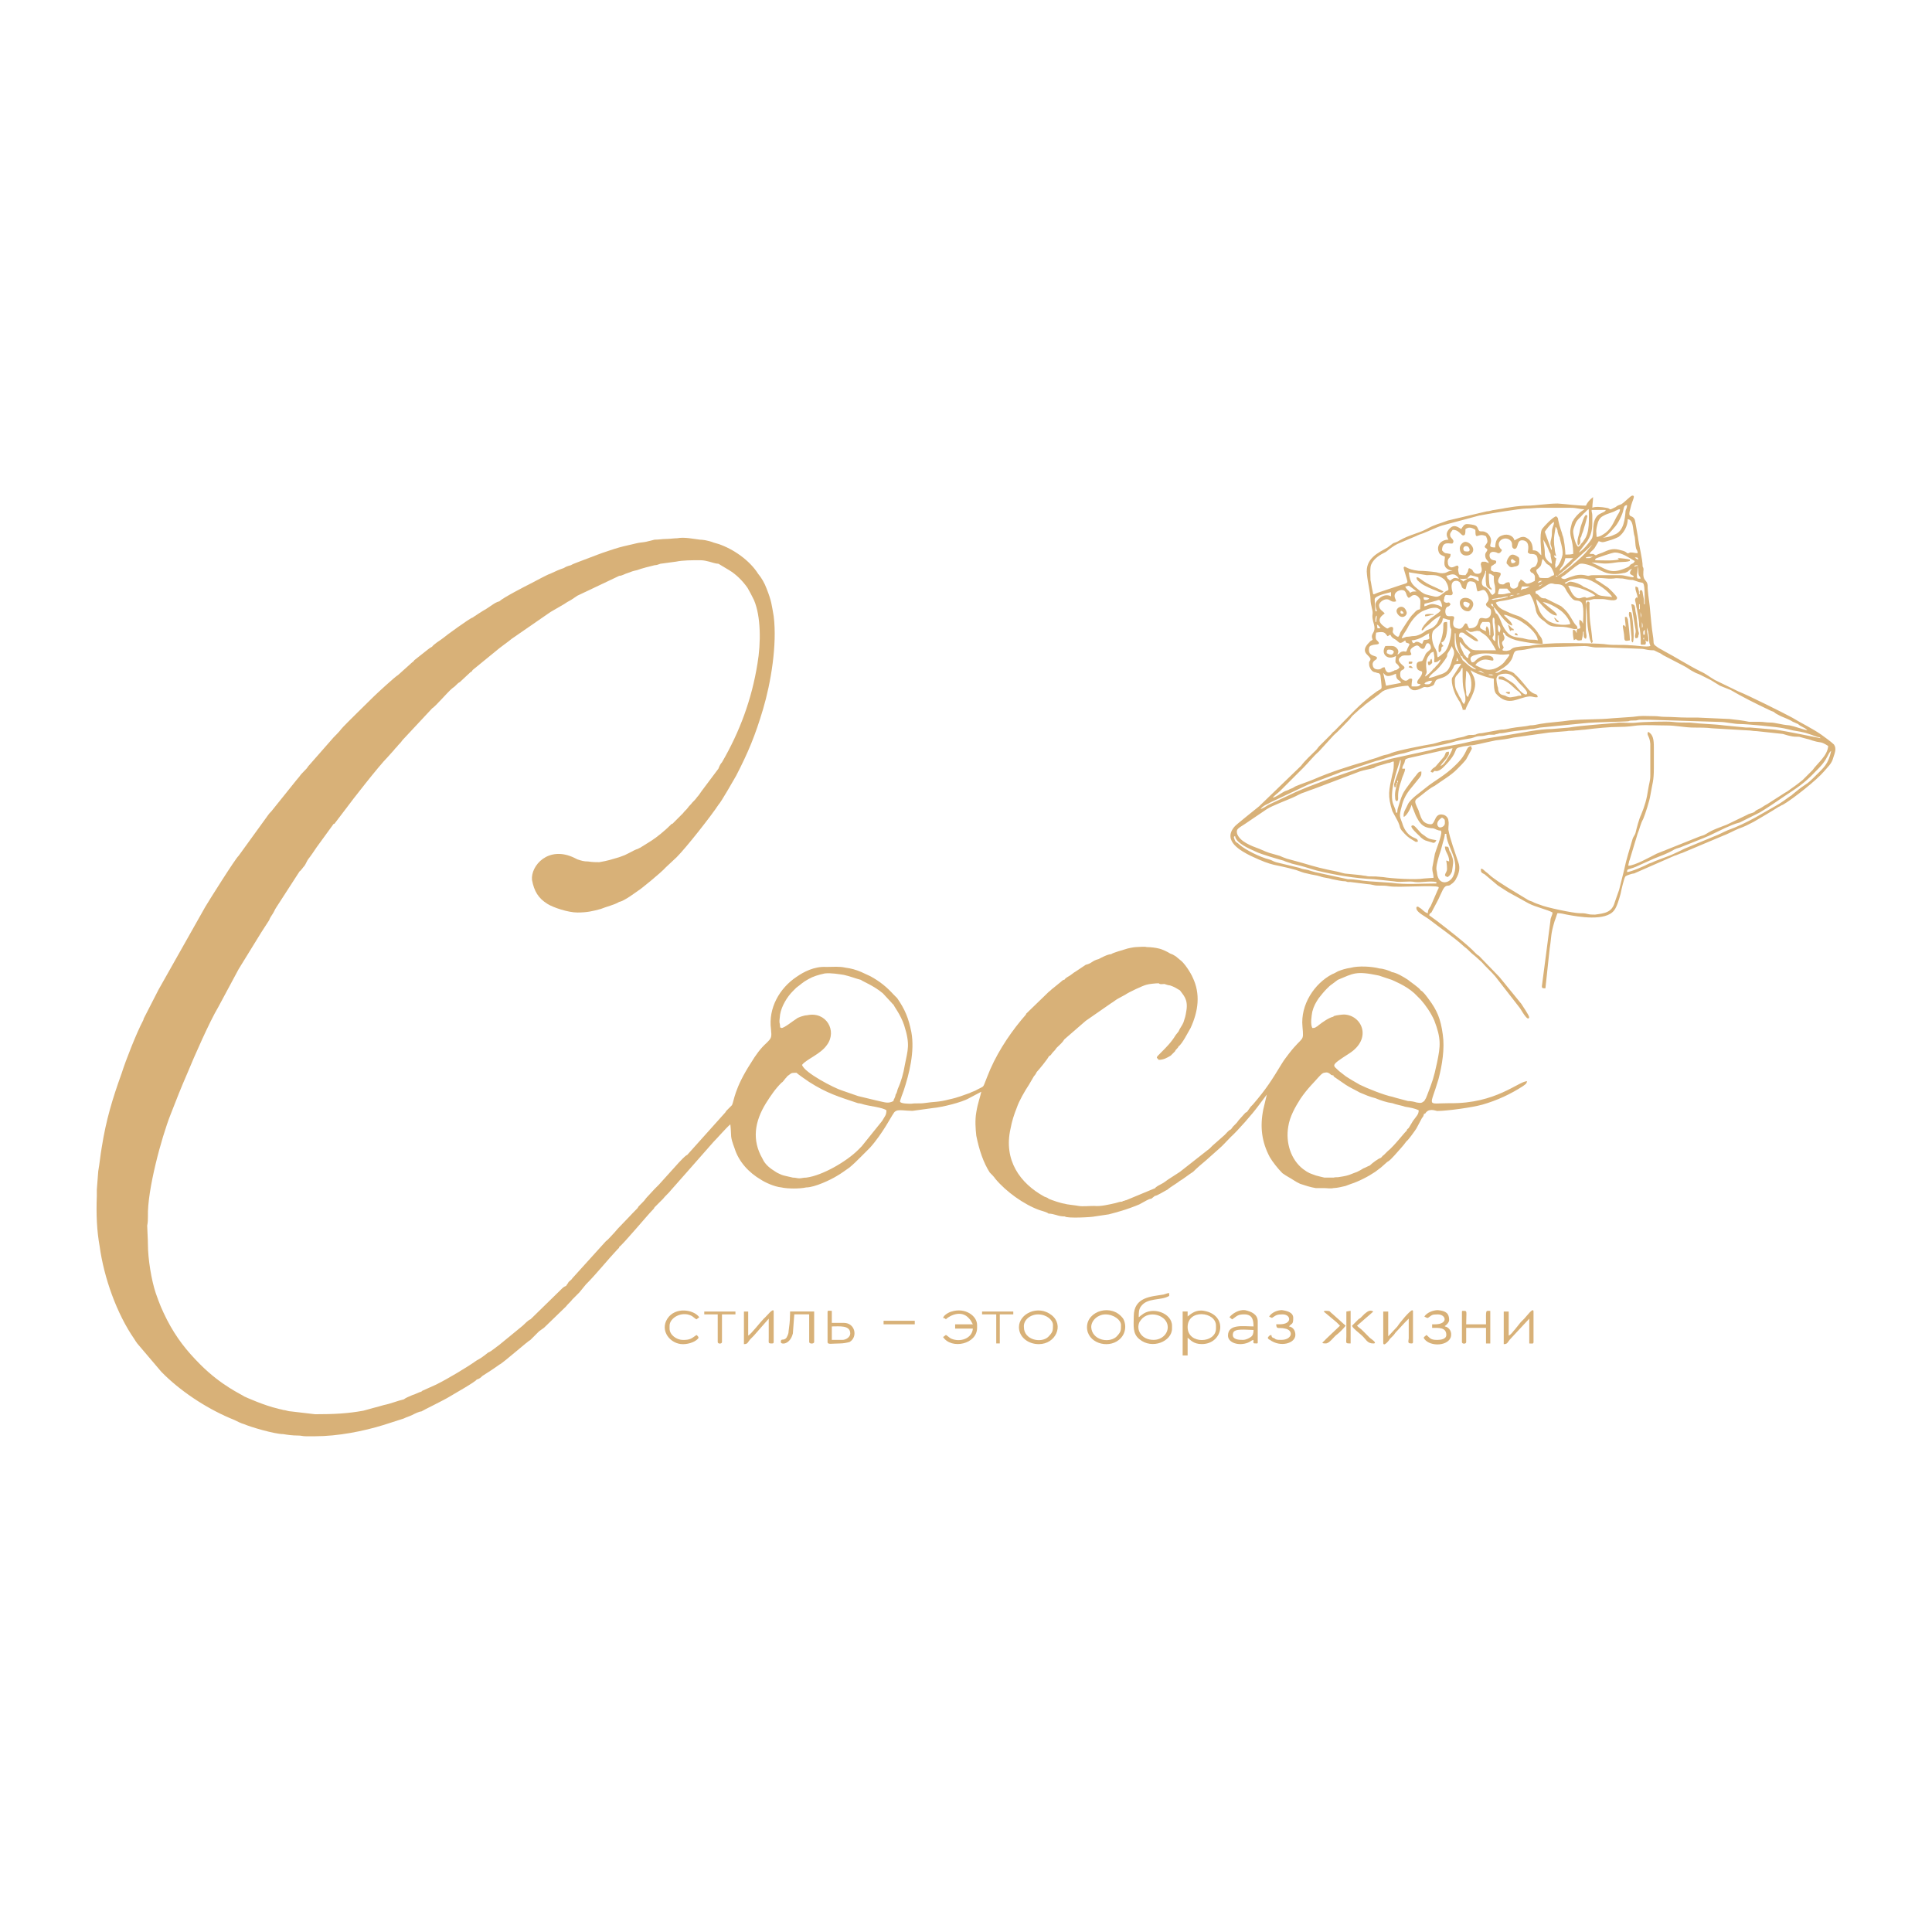 <?xml version="1.0" encoding="utf-8"?>
<!-- Generator: Adobe Illustrator 28.0.0, SVG Export Plug-In . SVG Version: 6.00 Build 0)  -->
<svg version="1.1" id="Слой_1" xmlns="http://www.w3.org/2000/svg" xmlns:xlink="http://www.w3.org/1999/xlink" x="0px" y="0px"
	 viewBox="0 0 566.93 566.93" style="enable-background:new 0 0 566.93 566.93;" xml:space="preserve">
<style type="text/css">
	.st0{fill-rule:evenodd;clip-rule:evenodd;fill:#EDC980;}
	.st1{fill-rule:evenodd;clip-rule:evenodd;fill:#D8B178;}
	.st2{fill:#D8B178;}
	.st3{fill-rule:evenodd;clip-rule:evenodd;fill:#F0D9A3;}
	.st4{fill-rule:evenodd;clip-rule:evenodd;fill:#E3C79F;}
	.st5{fill:#E3C79F;}
	.st6{fill-rule:evenodd;clip-rule:evenodd;fill:#C68E38;}
	.st7{fill-rule:evenodd;clip-rule:evenodd;fill:#F3E4CD;}
	.st8{fill-rule:evenodd;clip-rule:evenodd;fill:#EDD7BA;}
	.st9{fill-rule:evenodd;clip-rule:evenodd;fill:#CFA159;}
	.st10{fill-rule:evenodd;clip-rule:evenodd;fill:#BF8119;}
</style>
<g>
	<path class="st1" d="M418.17,326.84c0,0,0.42-0.83,1.25-1.04c0.83-0.21,1.46,0,2.29,0.21c2.91,0,10.4-1.04,13.31-1.87
		c4.37-1.25,8.32-3.12,11.85-5.41c0.83-0.62,1.04-0.62,1.25-1.46c-2.5,0-9.15,6.66-22.67,6.45c-7.07,0-5.82,1.46-3.33-7.07
		c1.04-3.95,1.87-8.94,1.25-13.1c-0.62-4.58-1.66-7.07-4.16-10.4c-0.62-0.83-1.66-2.29-2.29-2.5c-0.42-0.83-3.33-2.7-3.74-3.12
		c-1.25-0.83-3.33-2.08-4.78-2.29c-0.62-0.42-2.7-1.04-3.54-1.04c-2.29-0.62-6.24-0.83-8.53-0.21c-1.46,0.21-2.7,0.62-3.74,1.04
		c-0.42,0.21-1.04,0.62-1.66,0.83c-5.2,2.7-9.36,8.94-8.73,15.39c0.42,4.78,0.21,2.5-3.95,7.9c-0.62,0.83-1.46,1.87-2.08,2.91
		c-2.91,4.78-4.58,7.49-8.53,12.06c-0.21,0.21-0.42,0.42-0.62,0.62l-1.04,1.46c-0.21,0.21-0.42,0.21-0.62,0.42l-1.87,2.08
		c-0.42,0.62-0.62,0.83-1.04,1.25c-0.21,0.21-0.42,0.42-0.62,0.62l-0.62,0.83c-0.62,0.21-1.25,1.04-1.87,1.66l-3.54,3.12
		c-0.42,0.42-0.42,0.42-0.83,0.83l-8.73,6.86c-1.25,0.83-2.29,1.46-3.54,2.29c-0.62,0.42-1.04,0.83-1.87,1.25
		c-0.42,0.21-1.66,0.83-1.87,1.25l-8.53,3.54c-0.21,0-0.21,0-0.62,0.21c-0.21,0,0,0-0.21,0c-0.42,0.21-0.21,0.21-0.42,0.21
		c-0.62,0-1.04,0.21-1.87,0.42c-1.87,0.42-4.37,1.04-6.24,0.83c-1.66,0-3.33,0.21-4.58,0c-1.04-0.21-3.54-0.42-3.95-0.62
		c-1.46-0.21-3.74-1.04-4.78-1.46c-0.42-0.42-0.83-0.42-1.25-0.62c-7.28-3.95-12.06-10.81-9.98-19.97c0.42-2.29,1.04-4.16,1.87-6.24
		c0.62-1.87,2.29-4.78,3.54-6.66l1.46-2.5c0.42-0.42,0.62-0.83,0.83-1.25c0.62-0.62,3.33-3.95,3.54-4.58
		c0.83-0.42,0.62-0.62,1.25-1.25c0.42-0.42,0.62-0.62,1.04-1.25c0.83-0.83,1.66-1.46,2.29-2.5l6.24-5.41l7.49-5.2
		c0.42-0.21,1.46-1.04,1.87-1.25c0.83-0.42,1.46-0.83,2.29-1.25c0.83-0.62,5.2-2.7,6.24-2.91c0.62-0.21,2.7-0.42,3.54-0.42
		c0.42,0.42,1.04,0.21,1.66,0.21c0.62,0.21,1.25,0.42,1.66,0.42c1.25,0.42,1.87,0.83,2.91,1.46c0.83,1.25,2.5,2.5,1.87,6.03
		c-0.21,1.46-0.42,2.08-0.83,3.33c-0.42,1.04-1.04,1.66-1.46,2.7l-0.83,1.04c-1.25,2.08-2.7,3.54-4.37,5.2
		c-1.66,1.66-1.25,1.25-0.62,2.08c1.46,0,2.5-0.62,3.54-1.25c0.42-0.42,0.83-0.83,1.25-1.25c0.21-0.62,0.83-0.83,1.04-1.46
		c1.04-0.62,2.91-4.37,3.54-5.41c2.29-4.99,2.91-9.98,0.62-14.77c-0.62-1.46-2.5-4.37-3.74-5.2c-0.21-0.21-1.04-0.83-1.25-1.04
		c-0.62-0.42-1.04-0.62-1.66-0.83c-0.62-0.42-2.29-1.25-3.33-1.46c-0.83-0.21-2.29-0.42-3.54-0.42c-0.62-0.21-2.29,0-3.12,0
		c-0.62,0-2.7,0.42-3.12,0.62c-0.62,0.21-3.74,1.04-4.16,1.46c-1.04,0-2.91,1.04-3.74,1.46c-0.83,0.21-1.25,0.42-1.87,0.83
		c-0.62,0.42-1.04,0.62-1.87,0.83l-3.12,2.08c-0.42,0.21-0.83,0.62-1.46,1.04c-0.62,0.42-1.25,0.62-1.66,1.25
		c-0.42,0-0.83,0.42-1.04,0.62l-2.29,1.87c-0.62,0.42-0.62,0.62-1.25,1.04l-6.66,6.45c0,0.21-0.21,0.42-0.21,0.42l-1.25,1.46
		c-3.95,4.78-7.69,10.61-9.98,16.64c-1.46,3.54-0.62,2.5-2.91,3.74c-0.62,0.42-1.46,0.62-2.29,1.04c-1.87,0.62-3.12,1.25-6.03,1.87
		c-3.12,0.83-4.37,0.62-7.07,1.04c-1.25,0.21-2.7,0-3.95,0.21c-0.83,0-3.12,0-3.33-0.62c0-0.42,0.42-1.25,0.42-1.46
		c0.21-0.62,0.42-1.04,0.62-1.66c1.66-4.99,3.33-11.65,2.29-17.26c-0.83-4.16-1.87-6.66-4.16-9.98c-0.21-0.21-0.83-0.83-1.04-1.04
		c-2.08-2.29-4.16-3.95-6.86-5.41l-2.7-1.25c-1.46-0.62-2.91-1.04-4.58-1.25c-1.87-0.42-3.54-0.21-5.62-0.21
		c-3.54-0.21-6.66,1.46-8.74,2.91c-4.99,3.33-8.32,9.15-7.49,15.39c0.21,2.29,0.21,2.5-1.25,3.95c-1.87,1.66-3.33,3.74-4.58,5.82
		c-4.99,7.69-4.99,11.23-5.62,12.48L213.1,326c-0.21,0.42-0.42,0.62-0.62,0.83l-10.81,12.06c-0.62,0.21-2.08,1.87-2.5,2.29
		l-5.82,6.45c-0.42,0.42-0.83,0.83-1.25,1.25l-2.5,2.7c-0.42,0.62-0.62,0.83-1.25,1.46c-0.21,0.21-0.42,0.42-0.62,0.62
		c-0.42,0.42-0.42,0.42-0.62,0.83c-1.87,1.87-3.54,3.74-5.41,5.62c-0.62,0.62-1.25,1.46-1.87,2.08c-0.83,0.83-1.25,1.46-2.08,2.08
		l-9.78,10.81c-0.21,0.42-0.62,0.62-1.04,1.04c-0.21,0.21-0.21,0.42-0.42,0.62l-0.42,0.62c-0.62,0.21-0.83,0.42-1.46,1.04
		l-8.94,8.73c-0.62,0.21-1.66,1.25-2.29,1.87l-6.86,5.62c-0.62,0.42-1.04,0.83-1.66,1.25c-0.62,0.42-1.04,0.83-1.66,1.04
		c-1.04,0.83-2.08,1.66-3.33,2.29c-2.91,2.08-8.53,5.41-11.85,7.07l-4.16,1.87c-0.21,0.21-0.21,0.21-0.21,0.21
		c-0.83,0.21-1.87,0.83-2.7,1.04c-0.83,0.42-1.66,0.62-2.5,1.25c-1.87,0.42-3.74,1.25-5.82,1.66c-2.08,0.62-3.95,1.04-6.03,1.66
		c-4.58,0.83-8.53,1.04-14.14,1.04l-7.07-0.83c-0.83,0-1.66-0.42-2.29-0.42c-0.62-0.21-1.04-0.21-1.66-0.42
		c-3.74-0.83-9.36-3.33-9.77-3.54c-0.83-0.62-6.66-3.12-12.89-9.36c-4.16-4.16-7.07-7.9-9.78-13.1c-1.66-3.33-2.08-4.37-3.33-7.9
		c-1.25-3.74-2.29-9.98-2.29-14.35c0-1.66-0.21-4.37-0.21-5.41c0.21-1.04,0.21-1.87,0.21-2.7c-0.21-7.69,3.95-23.09,6.66-29.95
		c1.87-4.78,2.91-7.49,4.99-12.27c1.87-4.58,6.45-14.97,8.94-19.13l6.03-11.23l6.66-10.81c0.83-1.25,1.46-2.29,2.29-3.54
		c0.21-0.62,0.62-1.25,1.04-1.87c0.42-0.62,0.62-1.25,1.04-1.87l6.86-10.61c0.42-0.21,1.04-1.25,1.46-1.66
		c0.42-0.62,0.62-1.25,1.04-1.87c0.83-1.04,1.66-2.29,2.5-3.54l4.99-6.86h0.21l3.33-4.37c1.66-2.29,9.77-12.69,12.27-15.18
		l1.87-2.08c0.42-0.62,0.83-0.83,1.25-1.46c0.42-0.42,0.83-0.83,1.25-1.46l8.74-9.36c1.04-0.62,4.37-4.58,5.82-5.82
		c0.62-0.42,0.83-0.62,1.46-1.25c0.21-0.21,0.42-0.42,0.83-0.62l3.12-2.91c0.42-0.21,0.42-0.21,0.62-0.62l7.9-6.45
		c1.04-0.83,2.29-1.66,3.54-2.7l11.44-7.9l3.95-2.29c0.62-0.42,1.25-0.83,2.08-1.25l1.87-1.25l12.27-5.82c0.83,0,1.66-0.62,2.5-0.83
		c1.04-0.42,1.66-0.62,2.7-0.83c1.66-0.62,3.54-1.04,5.2-1.46c0.62,0,1.04-0.21,1.66-0.42l4.58-0.62c2.08-0.42,4.58-0.42,7.07-0.42
		c1.04,0,1.87,0.21,2.7,0.42c0.83,0.21,1.87,0.62,2.7,0.62l3.12,1.87c2.08,1.25,3.95,3.12,5.41,5.2c0.62,1.04,1.25,2.29,1.87,3.54
		c2.08,4.78,2.08,12.69,1.04,18.72c-1.66,10.4-5.2,19.97-10.4,28.91c-0.42,0.42-0.83,1.25-1.04,1.87l-4.99,6.66
		c-0.42,0.62-0.83,1.25-1.25,1.66c-0.42,0.62-0.83,1.04-1.46,1.66c-0.42,0.62-0.83,0.83-1.25,1.46c-0.42,0.62-1.04,1.04-1.46,1.66
		l-3.12,3.12h-0.21c-0.21,0.21-0.21,0.21-0.42,0.42c-1.46,1.46-3.95,3.54-5.62,4.58l-3.33,2.08c0,0,0,0-0.21,0
		c-0.21,0.42,0,0-0.21,0.21c-0.83,0.21-1.87,0.83-2.7,1.25c-0.42,0.21-0.83,0.42-1.25,0.62c-0.62,0.21-1.04,0.42-1.66,0.62
		c-2.08,0.62-3.33,1.04-5.82,1.46c-1.25,0-1.87,0-3.33-0.21c-1.25,0-1.87-0.21-3.12-0.62l-0.83-0.42
		c-7.69-3.74-12.89,2.29-12.48,6.45c0.62,3.33,1.87,5.41,4.58,7.07c1.66,1.04,6.03,2.5,8.74,2.5c2.91,0,4.58-0.42,6.86-1.04
		c1.46-0.62,4.16-1.25,5.41-2.08c1.46-0.21,4.99-2.91,5.62-3.33c0.21,0,6.66-5.2,8.11-6.86l3.12-2.91
		c2.91-2.91,10.4-12.48,12.27-15.39c0.83-0.83,4.58-7.49,5.2-8.53c3.54-6.86,5.62-11.85,7.9-19.55c2.29-7.7,4.16-18.93,3.12-27.24
		c-0.62-3.54-0.62-4.37-2.08-8.11c-0.62-1.66-1.46-3.12-2.5-4.37c-2.5-3.95-7.28-7.28-11.65-8.74c-0.62-0.21-0.83-0.21-1.46-0.42
		c-0.42-0.21-0.62-0.21-1.25-0.42c-0.83-0.21-1.87-0.42-2.7-0.42c-1.87-0.21-4.58-0.83-6.66-0.42c-0.83,0-2.29,0.21-3.33,0.21
		c-1.04,0-2.08,0.21-3.33,0.21c-0.83,0.21-1.66,0.42-2.5,0.62c-1.04,0.21-1.87,0.21-2.7,0.42c-1.66,0.42-3.74,0.83-5.2,1.25
		c-0.83,0.21-5.2,1.66-6.24,2.08l-6.03,2.29c-0.42,0.21-1.25,0.42-1.87,0.83c-0.83,0.21-1.46,0.42-2.08,0.83
		c-1.25,0.42-2.7,1.04-3.95,1.66c-0.83,0.21-4.58,2.29-5.82,2.91c-1.66,0.83-8.11,4.16-9.15,5.2c-0.83,0.21-1.46,0.62-2.08,1.04
		c-0.62,0.42-1.25,0.83-1.87,1.25c-0.83,0.42-3.33,2.08-3.95,2.5c-0.83,0.21-7.7,5.2-8.94,6.24c-0.62,0.42-2.5,1.66-2.91,2.29
		c-0.42,0.21-1.04,0.62-1.25,0.83l-3.95,3.12c-0.21,0.21-0.21,0.42-0.62,0.62l-4.16,3.74c-0.83,0.42-6.45,5.62-7.28,6.45
		c-2.08,2.08-8.11,7.9-9.36,9.36c-0.62,0.83-1.46,1.66-2.29,2.5l-7.49,8.53c-0.21,0.42-0.62,0.83-1.04,1.25
		c-0.62,0.62-1.04,1.04-1.46,1.66c-0.21,0.21-0.83,1.04-1.04,1.25L80,237.61c-0.42,0.62-0.83,0.83-1.25,1.46l-8.73,12.06
		c-0.83,0.62-8.94,13.52-9.78,14.97l-13.73,24.33l-4.37,8.53c0,0.21,0,0.21-0.21,0.62c-1.87,3.54-4.99,11.44-6.24,15.39
		c-2.7,7.49-4.58,13.73-5.82,21.63c-0.42,2.29-0.62,4.78-1.04,7.07l-0.42,5.41c0,0.83,0,1.04,0,1.87c-0.21,5.41,0,10.19,0.83,14.77
		c1.25,9.15,4.99,19.76,10.19,27.24c0.21,0.42,0.42,0.62,0.83,1.25l7.07,8.32c0.42,0.42,0.62,0.62,1.04,1.04
		c5.62,5.41,13.1,10.19,20.38,13.1c0.83,0.42,2.08,1.04,2.91,1.25c1.87,0.83,8.94,2.91,11.44,2.91c1.25,0.21,2.7,0.42,4.37,0.42
		c1.04,0,1.25,0.21,2.29,0.21c0.83,0,1.87,0,2.7,0c6.66,0,14.14-1.46,20.17-3.33l5.82-1.87c0.83-0.42,1.66-0.62,2.5-1.04
		c0.83-0.42,2.08-1.04,2.7-1.04c0.21-0.21,6.66-3.33,8.32-4.37c0.62-0.42,7.7-4.37,7.9-4.99c0.83-0.21,1.25-0.62,1.66-1.04
		c1.04-0.62,4.16-2.7,4.99-3.33c1.04-0.42,8.53-7.07,9.15-7.28l2.5-2.5c0.62-0.42,0.83-0.62,1.46-1.04l6.45-6.24
		c0.42-0.62,1.46-1.46,1.87-2.08c0.83-0.83,1.46-1.46,2.08-2.08l1.87-2.29c3.12-3.12,6.24-7.07,9.36-10.4
		c0.42-0.42,0.42-0.21,0.42-0.62c1.04-0.62,8.32-9.36,9.77-10.81c0.42-0.42,0.42-0.42,0.62-0.83l2.5-2.5
		c0.62-0.83,1.66-1.66,2.29-2.5l4.78-5.41l7.69-8.74c1.25-1.25,3.74-4.16,4.99-5.2c0.42,3.95-0.21,3.12,1.25,7.07
		c1.25,3.95,4.16,7.07,7.7,9.15c1.25,0.83,3.95,2.08,6.03,2.29c1.87,0.42,5.41,0.42,7.28,0c2.5,0,7.28-2.29,8.94-3.33
		c1.46-0.83,2.5-1.66,3.74-2.5c1.25-1.04,2.08-1.87,3.33-3.12c0.42-0.42,0.83-0.83,1.25-1.25l1.46-1.46
		c3.74-4.16,6.45-9.57,6.86-9.98c0.21-0.42,0.42-0.62,0.83-0.83c0.83-0.42,2.91,0,4.78,0l6.03-0.83c2.5-0.21,8.53-1.66,10.61-2.91
		l3.54-1.87c-0.21,1.25-1.04,3.33-1.46,6.03c-0.42,2.29-0.21,4.99,0,6.86c0.83,4.16,2.08,7.9,3.95,10.81
		c0.62,0.62,1.25,1.25,1.66,1.87c3.12,3.74,8.32,7.49,12.89,9.15c0.62,0.21,2.29,0.62,2.7,1.04c0.83,0,1.46,0.21,2.29,0.42
		c0.62,0.21,1.46,0.42,2.5,0.42c0.62,0.62,8.11,0.21,8.73,0c1.46-0.21,2.7-0.42,4.16-0.62c0.83-0.21,3.12-0.83,3.74-1.04
		c1.46-0.42,3.74-1.25,5.2-1.87c0.83-0.42,1.46-0.83,2.29-1.25c0.42-0.21,0.83-0.42,1.25-0.42l1.04-0.83c0.62,0,2.91-1.46,3.74-1.87
		c0.62-0.62,3.12-2.08,3.54-2.5c0.83-0.42,2.91-2.08,3.95-2.7c1.25-1.25,2.5-2.29,3.74-3.33l3.74-3.33
		c1.25-1.04,2.29-2.29,3.54-3.54c2.08-1.87,6.45-6.86,8.11-9.15l2.5-3.33l-1.04,4.37c-1.04,5.2-0.42,9.57,1.87,13.93
		c0.83,1.46,2.5,3.54,3.74,4.78c1.46,1.04,2.08,1.25,3.33,2.08c0.62,0.42,1.04,0.62,1.87,1.04c1.25,0.42,3.12,1.04,4.58,1.25
		c0.62,0,1.46,0,2.29,0c1.04,0,2.08,0.21,2.91,0c1.04,0,2.7-0.42,3.54-0.62c0.62-0.21,1.04-0.42,1.66-0.62
		c0.62-0.21,1.25-0.42,1.66-0.62c1.04-0.42,2.7-1.25,3.74-1.87c0.62-0.42,1.04-0.62,1.66-1.04c0.62-0.42,1.04-0.83,1.66-1.25
		l1.87-1.66c0.83-0.42,1.46-1.25,2.08-1.87c1.25-1.46,2.5-2.7,3.54-4.16c0.62-0.42,2.5-3.12,2.91-3.74l1.66-3.12
		c0.42-0.42,0.42-0.62,0.62-1.25H418.17z M258.86,328.92l-6.03,7.49c-0.11,0.11-0.17,0.16-0.21,0.18c0,0.01,0,0.01,0,0.03
		c-0.42,0.42-0.42,0.42-0.83,0.83c-3.33,3.33-10.4,7.49-15.18,8.11c-1.04,0-1.25,0.21-2.08,0.21c-0.62,0-1.04-0.21-1.87-0.21
		c-0.83-0.21-2.91-0.62-3.33-0.83c-0.83-0.42-1.04-0.42-1.66-0.83c-1.66-1.04-3.12-2.08-3.95-3.95c-3.12-5.41-2.29-10.81,1.04-16.22
		c1.46-2.29,2.7-4.16,4.58-6.03c0.42-0.21,0.42-0.42,0.83-0.83c0.21-0.42,0.62-0.62,0.83-1.04c1.25-0.83,0.83-1.04,2.7-1.04
		c0.42,0.42,3.12,2.29,3.74,2.7c5.2,3.33,8.74,4.37,14.35,6.24c0.42,0,1.25,0.21,1.87,0.42c1.46,0.42,5.41,0.83,6.45,1.66
		C260.11,327.25,259.69,327.46,258.86,328.92z M262.81,321.22c-0.21,1.25-0.62,1.25-0.62,1.87c-1.66,0.83-2.29,0.42-5.2-0.21
		l-5.2-1.25l-4.78-1.66c-2.08-0.62-11.02-5.2-11.65-7.49c1.25-1.66,5.41-3.12,7.28-5.82c3.12-4.16-0.21-9.98-5.82-8.74
		c-0.83,0-2.7,0.62-3.12,1.04c-1.04,0.62-3.54,2.7-4.37,2.7c-0.21-0.21-0.21,0-0.42-0.21c0-1.66-0.42-0.62,0-3.74
		c0.42-2.5,2.08-5.2,3.74-6.86c0.42-0.42,0.62-0.62,1.04-1.04c1.46-1.04,1.66-1.46,3.54-2.5c1.46-0.83,2.91-1.25,4.78-1.66
		c1.87-0.21,4.16,0.21,5.62,0.42c1.87,0.42,3.33,1.04,4.99,1.46c0.42,0.42,3.74,1.66,6.45,3.95l2.5,2.7c0.62,0.62,0,0.21,0.62,0.62
		c0.21,0.62,2.08,2.91,3.12,6.03c1.87,5.82,1.04,7.28,0.21,11.65c-0.42,2.5-1.04,4.78-2.08,7.07
		C263.23,320.18,263.23,320.6,262.81,321.22z M414.63,328.92l-1.25,2.08c-0.42,0.42-0.42,0.21-0.62,0.83
		c-0.62,0.42-3.54,4.37-5.62,6.03c-0.42,0.42-0.62,0.62-1.04,1.04c-0.21,0.21-0.42,0.21-0.62,0.62c-0.21,0.21-0.21,0-0.21,0.21
		c-0.83,0.21-2.7,1.66-3.33,2.29c-0.62,0.21-1.25,0.62-1.87,0.83c-0.62,0.42-1.04,0.62-1.87,1.04c-1.87,0.62-2.08,1.04-4.99,1.46
		c-0.83,0.21-1.25,0-1.87,0.21c-1.04,0-1.66,0-2.7,0c-0.83-0.21-1.87-0.42-2.5-0.62c-1.66-0.62-2.08-0.62-3.74-1.87
		c-3.54-2.7-5.2-7.7-4.37-12.48c0.42-2.91,2.08-5.82,3.54-8.11c2.08-3.12,4.37-5.2,5.2-6.24c0.42-0.42,1.25-1.46,1.87-1.46
		c0.83-0.21,1.04,0,1.46,0.21c0.62,0.42,0.21,0.42,1.25,0.62c0,0.42-0.21,0,0.21,0.42l3.33,2.29c1.25,0.83,2.7,1.46,4.16,2.29
		c1.46,0.62,2.91,1.25,4.58,1.66c1.46,0.62,3.33,1.25,4.99,1.46c1.04,0.42,2.5,0.62,3.74,1.04c1.25,0.21,2.7,0.42,3.95,1.04
		C416.3,327.04,415.67,327.46,414.63,328.92z M415.67,323.51c-0.62-0.21-1.66-0.42-2.5-0.42c-1.46-0.42-3.33-0.83-4.58-1.25
		c-2.29-0.42-7.49-2.5-9.57-3.54c-1.46-0.83-2.91-1.66-4.16-2.5c-0.83-0.62-1.04-0.83-1.87-1.46c-1.87-1.87-2.91-1.46,2.91-5.2
		c6.86-4.37,3.74-11.23-1.46-11.44c-0.62,0-2.29,0.21-2.91,0.42c-0.42,0.21-0.21,0-0.21,0.21c-1.25,0.21-3.33,1.66-4.37,2.5
		c-0.42,0.21,0,0-0.21,0.21c-0.83,0.42-0.62,0.62-1.66,0.62c-0.62-1.25-0.21-3.54,0-4.78c0.42-1.66,1.04-2.7,1.87-3.95
		c0.83-1.04,1.46-1.87,2.5-2.91c0.42-0.42,0.83-0.83,1.46-1.25l1.66-1.25c4.58-1.87,5.2-2.7,12.06-1.25l3.74,1.25
		c0.42,0.21,4.16,1.66,6.66,3.95c0.62,0.62,1.25,1.25,1.87,1.87c1.46,1.66,2.91,3.74,3.95,6.03c2.08,5.41,1.87,7.49,0.83,12.48
		c-1.04,4.78-1.25,5.2-2.91,9.57c-0.21,0.62-0.42,1.04-0.83,1.66C417.13,323.72,416.92,323.72,415.67,323.51z"/>
	<path class="st1" d="M252.62,336.58C252.6,336.5,252.52,336.64,252.62,336.58L252.62,336.58z"/>
	<g>
		<path class="st1" d="M334.98,385.9c-0.42,0.21-0.42,0.42-0.83,0.62c0-1.25,0-2.29,0.62-3.12c1.87-2.7,5.82-1.66,8.32-3.12v-0.83
			c-0.62,0-0.83,0.21-1.66,0.42c-3.54,0.62-8.74,0.62-8.74,6.45c0,2.7-0.42,4.99,1.66,6.66c3.74,3.12,9.57,0.62,9.57-3.12v-0.83
			C343.92,385.28,338.1,383.2,334.98,385.9z M338.51,393.18c-3.54,0-5.2-2.91-4.16-5.2c0.21-0.42,0.21-0.21,0.42-0.62
			c2.29-3.12,7.9-1.46,7.9,2.08C342.67,391.52,340.8,393.18,338.51,393.18z"/>
		<path class="st1" d="M353.28,384.65c-2.29-0.42-3.74,0.83-4.78,1.66v-1.46h-1.46v12.89h1.46v-5.2c0.83,0.62,1.66,1.87,4.16,1.87
			C358.9,394.43,360.56,385.9,353.28,384.65z M356.82,389.85c0,4.37-8.32,4.78-8.32-0.42c0-5.41,8.32-4.58,8.32-0.42V389.85z"/>
		<path class="st1" d="M365.34,384.45c-1.87-0.21-3.74,1.04-4.58,2.08c0.42,0.21,0.42,0.42,0.83,0.62c1.46-1.04,1.66-1.46,3.54-1.46
			c2.5,0,2.7,1.87,2.7,3.54c-2.91,0-7.49-0.83-7.49,2.7c0,2.08,3.12,3.12,5.82,2.08c1.04-0.42,0.83-0.62,1.66-0.83
			c0,1.04-0.21,1.04,0.83,1.04c0.42,0,0.42,0,0.42-0.42v-6.03C369.09,385.69,367.22,384.86,365.34,384.45z M367.01,392.35
			c-0.62,0.42-1.46,0.83-2.29,0.83c-1.04,0-3.33,0-2.91-1.87c0.21-1.66,3.95-1.04,6.03-1.04
			C367.84,391.31,367.63,391.93,367.01,392.35z"/>
		<path class="st1" d="M308.57,385.9c-3.95-3.12-9.57-0.42-9.57,3.54c0,2.91,2.7,4.99,5.82,4.99
			C309.81,394.43,312.31,388.81,308.57,385.9z M307.53,392.35c-2.08,1.87-7.07,0.83-7.07-2.91c-0.21-2.08,1.87-3.74,4.16-3.74
			c2.5,0,4.37,1.66,4.37,3.12C308.98,390.48,308.98,390.89,307.53,392.35z"/>
		<path class="st1" d="M318.97,389.44c0,4.58,6.03,6.45,9.36,3.74c2.08-1.66,2.29-4.37,1.25-6.24
			C326.24,382.37,318.97,384.65,318.97,389.44z M327.49,392.35c-2.29,1.87-7.07,0.83-7.28-2.91c0-2.08,2.08-3.74,4.16-3.74
			c2.5,0,4.58,1.66,4.58,3.12C328.95,390.48,328.95,390.89,327.49,392.35z"/>
		<path class="st1" d="M224.13,386.94c-1.04,1.04-3.74,4.58-4.58,4.99v-7.07h-1.25v9.57c1.25,0,1.04-0.62,2.08-1.66
			c0.42-0.42,0.42-0.42,0.83-0.83l4.37-4.99v5.82c0,1.25-0.21,1.46,0.83,1.46c0.42,0,0.62,0,0.62-0.42v-8.94
			C227.04,383.41,224.75,386.53,224.13,386.94z"/>
		<path class="st1" d="M447.29,386.94c-0.42,0.42-0.62,0.62-1.04,1.04l-1.66,2.08c-0.62,0.62-1.04,1.46-1.87,1.87v-7.07h-1.46v9.57
			c1.25,0,1.04-0.62,2.08-1.66l5.41-5.82v7.28c0.83,0,1.25,0.21,1.25-0.42v-8.94C449.99,383.41,447.91,386.32,447.29,386.94z"/>
		<path class="st1" d="M279.24,384.86c-0.83,0.21-2.29,1.04-2.5,1.87c0.62,0.21,0.42,0,0.83,0.42c0-0.21,3.74-3.12,6.45-0.62
			c1.04,1.04,0.83,1.04,1.46,2.08h-5.2v1.25h5.2c-0.21,2.91-3.74,4.16-6.45,2.91c-0.42-0.21-1.04-0.83-1.46-1.04l-0.83,0.62
			c2.5,3.74,9.98,2.08,9.98-2.7v-0.83C286.73,386.11,283.19,383.61,279.24,384.86z"/>
		<path class="st1" d="M414.43,384.45c-0.83,0.21-3.74,3.74-4.37,4.78l-2.7,2.91v-7.28h-1.46v9.15c0,1.46,1.87-0.83,1.87-1.04
			c0.42-0.42,0.62-0.62,1.04-1.04c0.42-0.42,0.42-0.62,0.83-1.04l2.7-2.91c0.42-0.42,0.62-0.62,1.04-1.04v5.82
			c-0.21,1.25-0.21,1.46,0.83,1.46c0.21,0,0.42,0,0.42-0.42v-8.94C414.63,384.24,414.63,384.86,414.43,384.45z"/>
		<path class="st1" d="M423.99,389.23v-0.21c0,0.21,1.25-0.83,1.25-1.66c0-1.87-0.83-2.7-3.33-2.91c-1.25,0-3.12,0.62-3.95,1.87
			c0.42,0.21,0.62,0.42,1.04,0.42c1.25-0.83,1.04-1.04,2.91-1.04c2.5,0,3.12,2.91-0.83,2.91h-0.83v1.04c1.87,0,4.16-0.21,4.16,2.08
			c0,1.25-1.66,1.46-2.7,1.46c-2.08,0-2.08-0.62-3.12-1.46c-0.42,0.42-0.62,0.42-0.83,0.83c1.25,2.5,6.66,2.7,7.9,0
			C426.28,390.89,425.24,389.44,423.99,389.23z"/>
		<path class="st1" d="M231.82,385.9c0,1.66-0.21,3.33-0.42,4.78c0,0.83-0.42,1.46-0.62,1.87c-0.83,1.04-1.66,0-1.66,1.25
			c0,0.83,2.7,0.83,3.54-2.5l0.42-5.62h4.37v8.11c0,0.62,1.46,0.62,1.46,0v-8.94h-7.07V385.9z"/>
		<path class="st1" d="M436.06,388.61h-5.82c0-3.95,0.42-3.95-0.83-3.95c-0.42,0-0.42,0-0.42,0.42v8.74c0,0.62,1.25,0.62,1.25,0
			v-4.16h5.82v4.58h1.25v-9.57C435.85,384.65,436.06,384.24,436.06,388.61z"/>
		<path class="st1" d="M378.24,389.23c0.83-1.04,1.25-0.42,1.25-2.5c0-1.66-1.87-2.08-3.33-2.29c-1.25,0-2.91,0.62-3.74,1.87
			c0.21,0.21,0.42,0.21,0.83,0.42c1.25-0.83,1.46-1.04,3.12-1.04c2.5,0,2.91,2.91-0.83,2.91h-1.04c0,1.66,0.83,0.83,2.5,1.25
			c2.7,0.42,2.29,3.33-1.04,3.33c-0.62,0-1.25,0-1.66-0.21c-0.21-0.21-0.62-0.42-0.83-0.42c-0.42-0.42-0.21-0.21-0.42-0.83
			c-0.62,0.21-0.62,0.21-1.04,0.83c0.21,0.42,0.21,0.42,0.62,0.62c3.12,2.29,7.49,1.04,7.49-1.46
			C380.11,390.48,379.49,389.44,378.24,389.23z"/>
		<path class="st1" d="M202.91,386.11c0.42,0.21,1.04,0.83,1.46,1.04l0.83-0.62c-1.66-2.29-7.07-3.12-9.36,0.42
			c-2.29,3.54,0.83,7.49,4.58,7.49c1.87,0,3.95-0.83,4.58-1.87c-0.21-0.62-0.21-0.42-0.62-0.83c-1.46,1.04-1.87,1.46-3.95,1.46
			c-1.87,0-3.95-1.46-3.95-3.33v-0.83C196.47,386.73,200,384.65,202.91,386.11z"/>
		<path class="st1" d="M247.63,388.19h-3.54v-3.54c-1.04,0-1.25-0.21-1.25,0.42v8.74c0,0.83,1.25,0.42,3.54,0.42
			c1.04,0,2.08-0.21,2.91-0.42C251.79,392.35,250.96,388.19,247.63,388.19z M247.21,393.18h-3.12v-3.95c2.29,0,5.41-0.42,5.41,2.08
			C249.5,392.35,248.25,393.18,247.21,393.18z"/>
		<path class="st1" d="M206.66,385.69h3.95v8.11c0,0.62,1.25,0.62,1.25,0v-8.11h3.95v-0.83h-9.15V385.69z"/>
		<path class="st1" d="M389.05,384.65c-0.21,0-0.42,0-0.62,0.21l3.74,3.12c0.21,0.21,0.83,0.83,1.04,1.04l-4.16,3.95
			c-0.62,0.83-1.87,1.25,0,1.25c1.04,0,2.29-1.87,3.12-2.5c0.83-0.62,2.08-1.87,2.7-2.7l-3.95-3.54
			C390.09,384.86,390.51,384.65,389.05,384.65z"/>
		<polygon class="st1" points="288.18,385.69 292.34,385.69 292.34,394.22 293.38,394.22 293.38,385.69 297.34,385.69 
			297.34,384.86 288.18,384.86 		"/>
		<path class="st1" d="M401.95,392.56l-2.29-2.29c-0.42-0.42-0.83-0.62-1.46-1.25c0.42-0.42,4.37-3.74,4.78-4.16
			c-1.25-0.83-2.29,0.62-2.5,0.62l-1.25,1.25c-0.21,0.21-0.42,0.21-0.62,0.42l-1.87,1.87c0.21,0.62,0.83,1.04,1.25,1.46l1.46,1.25
			c1.46,1.25,1.66,2.5,3.54,2.5C404.44,394.22,402.16,392.77,401.95,392.56z"/>
		<path class="st1" d="M395.08,392.14c0,2.08-0.42,2.08,1.25,2.08v-9.57l-1.25,0.21V392.14z"/>
		<rect x="259.28" y="387.57" class="st1" width="9.15" height="1.04"/>
	</g>
	<g>
		<path class="st1" d="M538.17,218.48c-0.83-0.83-2.91-2.29-3.74-2.91c-2.7-1.87-5.82-3.33-8.53-4.99
			c-2.7-1.46-12.69-6.45-15.81-7.7l-6.86-3.33c-1.46-0.83-2.7-1.87-4.16-2.5c-3.74-1.87-7.28-4.16-10.81-6.03
			c-0.62-0.42-1.66-0.83-2.08-1.25c-1.25-0.83-0.83-1.04-1.04-2.5c-0.62-3.95-0.62-5.41-1.04-9.36c-0.21-2.08-0.62-3.95-0.62-6.24
			c-0.21-1.66-1.46-1.04-1.25-3.95c0-0.42,0.21-0.83-0.21-1.46l0,0c0-2.29-1.04-5.82-1.46-9.15c-0.21-1.04-0.62-3.74-0.83-4.58
			c-0.83-1.87-2.29,0-1.25-3.54c0.42-2.08,1.66-3.74,0.42-3.54c-0.62,0.21-1.87,1.66-3.12,2.5c-0.62,0.21-1.25,0.42-1.66,0.83
			c-2.5,1.25-1.04,0.42-2.91,0.21c-1.04-0.21-3.12-0.42-3.95,0c0-1.25,0.21-1.87,0.21-3.12c-0.83,0.62-1.66,1.46-2.08,2.5
			c-2.91,0-5.2-0.42-8.32-0.62c-2.7,0-6.86,0.62-8.53,0.62c-1.66,0-3.74,0.21-4.99,0.42c-1.04,0.21-1.66,0.21-2.5,0.42
			c-1.04,0.21-1.46,0.21-2.5,0.42c-0.62,0-1.46,0.42-2.29,0.42l-11.44,2.7c-2.7,1.04-3.54,1.04-6.24,2.5
			c-2.29,1.25-4.99,1.66-7.9,3.33c-0.62,0.42-1.25,0.62-1.87,0.83c-0.62,0.42-1.04,0.83-1.66,1.25c-2.5,1.46-6.66,3.12-6.03,7.9
			c0.21,2.29,1.04,5.62,1.04,7.28c0,0.83,0.21,1.87,0.42,2.7c0.62,2.29-0.42,1.25,0.62,4.78c0.62,2.7-1.25,2.29-0.42,4.37
			c-0.21,0.21-0.21,0.21-0.62,0.42c-1.04,1.04-2.5,2.5-1.04,3.95c0.42,0.42,0.83,0.83,1.04,1.25c0,0.62-0.21,0.42-0.42,1.04
			c0,0.62,0,1.04,0.21,1.46c0.21,0.62,0.83,1.46,1.66,1.46c0.31-0.21,0.42-0.26,0.49-0.34c-0.08,0.08-0.18,0.13-0.49,0.34
			c0.83,0.42,1.04,0,1.46,0.83c0,0.21,0.21,1.66,0.21,1.87c0.21,2.5,0.42,1.87-1.25,2.91c-4.99,3.54-8.11,7.28-12.48,11.65
			c-0.62,0.42-0.62,0.62-1.04,1.04c-0.83,0.83-1.46,1.46-2.29,2.29c-0.42,0.42-0.62,0.62-1.04,1.04c-0.42,0.42-0.62,0.83-1.04,1.25
			c-1.46,1.46-3.12,2.91-4.37,4.58l-12.27,11.85c-1.25,1.04-7.07,5.62-7.28,6.03c-3.54,4.16,1.87,7.07,4.78,8.53
			c7.07,3.33,6.66,2.29,13.31,4.16c1.25,0.42,2.08,0.83,3.33,1.04c1.46,0.42,2.5,0.42,3.74,0.83c1.04,0.42,2.29,0.42,3.54,0.83
			c1.25,0.21,2.7,0.62,3.95,0.62l0.62,0.21c0.21,0,0.62,0,0.83,0l4.99,0.62c1.04,0,1.87,0.42,2.91,0.42c1.66,0,2.29,0,3.54,0.21
			c2.7,0.42,13.1-0.42,14.35,0.21c0.21,0.21-0.21,0.83-0.21,0.83l-2.08,4.78c-0.42,0.62-0.83,1.04-0.83,2.08
			c-1.04-0.21-1.66-1.25-2.5-1.66c-0.42-0.42-1.04-0.42-0.83,0.42c0.21,1.04,2.7,2.29,3.54,2.91c2.91,2.29,7.49,5.41,10.19,7.9
			c0.42,0.42,0.83,0.62,1.25,1.04c0.62,0.62,1.25,1.25,2.08,1.87l2.08,1.87c1.25,1.46,2.7,2.7,3.95,4.16l7.28,9.36
			c0.21,0.21,2.29,4.16,2.7,2.7c0-0.62-2.08-3.54-2.29-3.95l-6.45-7.9l-6.03-6.24c-0.42-0.21-0.62-0.42-1.04-0.83
			c-2.29-2.5-8.53-7.28-11.23-9.36c-0.62-0.42-1.66-1.25-2.29-1.66c0-0.42,0.21-0.62,0.62-0.83l1.66-3.12
			c0.62-1.04,1.46-3.33,2.08-4.16c0.83-1.04,1.25-0.21,2.08-1.04c0.42-0.21,1.25-1.04,1.46-1.66c0.83-1.46,1.25-3.12,0.62-4.78
			c-0.83-2.5-2.5-7.07-2.91-9.57c0-1.25,0.21-1.87,0-2.7c0-0.62-0.62-1.46-1.46-1.66c-2.5-0.62-2.29,2.08-3.33,2.7
			c-0.42,0.21-1.46,0-2.08-0.42c-1.04-0.62-1.46-2.29-1.87-3.54c-1.66-3.54-1.25-2.7,1.46-4.99c1.04-0.83,2.08-1.66,3.33-2.29
			c2.29-1.66,4.58-2.91,6.45-4.78c1.04-1.04,1.87-1.87,2.7-2.91l1.46-2.7c0.42-0.83,0.21-0.21,0-1.25
			c-1.87,0.42-0.62,1.87-4.58,5.62c-3.12,3.12-6.24,4.58-8.74,6.66c-1.46,1.25-4.37,3.12-5.2,4.78c-0.62,1.46-1.46,2.29-1.25,3.74
			c0.83-0.21,2.08-2.5,2.29-3.54l1.25,3.12c1.04,2.08,1.87,3.54,4.58,3.74c1.04,0,1.25,0.42,2.08,0.62
			c0.62,0.21,0.62-0.21,0.83,0.42c0.21,1.04-1.66,5.62-1.87,6.45l-0.62,3.33c-0.42,1.66,0.21,2.29,0.21,3.74
			c-0.62,0-2.29,0.21-2.91,0.21c-2.29,0.42-9.36,0-11.85-0.42c-2.29-0.21-2.08-0.21-4.16-0.21c-0.62,0-0.83-0.21-1.46-0.21
			c-0.83-0.21-3.95-0.42-5.62-0.62c-1.04-0.21-1.46-0.42-2.5-0.62c-4.16-0.83-5.82-1.25-9.98-2.5l-4.58-1.25
			c-0.62-0.21-1.66-0.62-2.08-0.83c-3.54-1.04-2.7-0.62-6.03-2.08c-2.29-0.83-5.62-2.08-6.45-4.37c-0.42-1.46,0.42-1.66,2.29-2.91
			l6.45-4.37c1.66-1.04,5.62-2.5,7.49-3.33c1.46-0.62,2.29-1.25,3.74-1.66c2.08-0.83,1.25-0.42,3.95-1.46l12.06-4.58
			c1.25-0.42,2.7-0.62,4.16-1.04c0.62-0.42,1.25-0.62,2.08-0.83l2.08-0.62c0.83,0,0.83-0.42,1.66-0.42c0,1.46,0,2.5-0.42,3.74
			c-1.04,4.78-1.46,6.24,0,10.81c0.42,0.83,1.04,1.87,1.46,2.7c0.21,0.42,0.42,0.83,0.62,1.46c0.21,0.83,0.21,0.83,0.62,1.46
			c1.25,1.46,1.87,2.08,3.33,2.91c0.83,0.42,0.62,0.62,1.46,0.42c0-1.04-0.83-0.83-2.08-1.66c-1.25-0.83-2.08-2.29-2.5-3.74
			c-0.62-1.87-1.04-1.87-0.21-4.78c0.42-2.08,1.46-3.95,2.7-5.41l2.7-3.33c0.42-0.62,0.42-0.62,0.42-1.66
			c-1.04,0-1.04,0.62-2.5,2.29c-2.7,3.74-2.91,3.54-4.16,7.7c-0.21,0.62-0.42,1.25-0.42,2.08h-0.42c0-1.25-0.83-2.08-1.04-3.54
			c-0.62-4.16,2.08-10.81,2.29-11.85h0.19c0.01,0,0.01,0,0.02,0c0,2.08-1.46,5.2-1.66,6.03c-0.21,1.04-0.42,0.62-0.21,1.87h0.42
			c0-0.62,0-0.42,0.21-0.83c0-0.62,0-0.21,0.21-0.42v-0.62c0.21,0.21,0.21-0.42,0.21,0.42c-0.21,0.21-0.21,0-0.21,0.21
			c0,0.83,0,0.42-0.21,0.42c0,1.04-0.62,1.87-0.42,3.95c0,1.04,0.62,1.25,0.83,0.62s-0.42-1.87,1.04-5.82
			c0.21-1.04,1.04-2.29,1.04-3.33c-0.42,0-0.42,0-0.83,0c0-0.62,0.42-1.25,0.62-1.66c0.1-0.29,0.15-0.49,0.18-0.65
			c0.01,0,0.01,0,0.02,0c0,0,0,0,0,0l-0.02,0c0.13-0.52,0.11-0.48,1.06-0.8l12.89-2.91c-0.21,1.04-1.04,2.29-1.46,2.91
			c-0.42,0.83-1.25,2.08-2.08,2.29c0.62-1.04,1.46-1.66,2.08-2.7c0.42-0.62,0.42-0.62,0.42-1.46c-1.25,0-0.83,0.42-1.46,1.46
			l-2.5,2.91c-0.83,0.62-0.83,0.42-1.46,1.46c1.04,0.62,0.62,0,1.25-0.21c0.21,0,0.83,0.42,2.29-0.83c5.62-5.41,2.5-5.62,5.62-6.24
			c0.62-0.21,1.66-0.21,2.5-0.42c0.83,0,1.66-0.21,2.7-0.42c1.66-0.42,2.91-0.62,4.78-1.04c1.87-0.21,3.54-0.42,5.2-0.83l10.4-1.46
			l5.2-0.42c0.83-0.21,1.66,0,2.7-0.21c0.62,0,1.87-0.21,2.5-0.21c3.33-0.42,7.28-0.83,10.4-0.83c2.08,0,3.54-0.21,5.2-0.42
			c2.7-0.21,5.82,0,8.53,0c2.91,0,5.2,0.62,8.11,0.62c1.46,0,3.74,0,5.2,0.21l10.61,0.62c0.83,0,1.46,0.21,2.5,0.21l7.7,0.83
			c0.83,0.21,1.25,0.42,2.29,0.62c0.83,0.21,1.66,0.21,2.5,0.21c0.83,0.21,1.46,0.42,2.29,0.62c1.04,0.21,1.25,0.42,2.08,0.62
			c2.08,0.62,1.87,0,4.16,1.46c-0.21,2.91-3.12,4.99-4.58,7.07c-0.62,0.62-2.29,2.29-2.91,2.91c-1.04,0.83-2.08,1.66-3.33,2.5
			c-0.62,0.42-1.04,0.83-1.87,1.25l-5.2,3.33c-1.25,0.62-1.46,1.04-2.91,1.66c-0.42,0.21-0.42,0.21-0.83,0.62
			c-0.62,0.42-1.46,0.42-2.08,0.83l-6.03,2.91c-2.08,0.83-4.16,1.46-6.03,2.7c-1.04,0.62-1.04,0.42-2.08,0.83l-8.32,3.33
			c-1.46,0.62-2.7,1.04-4.16,1.66c-1.66,0.83-6.45,3.54-8.32,3.54c0-0.62,0.21-0.83,0.21-1.25c0.21-0.42,0.21-0.62,0.42-1.25
			l2.08-6.86c0.62-1.46,0.83-2.91,1.66-4.37c0.62-1.46,1.87-5.41,2.08-6.86c0.62-3.74,1.04-4.16,1.04-8.11c0-2.08,0-3.95,0-6.03
			c0-2.29-0.21-3.74-1.66-4.58c-0.62,1.04,0.42,1.04,0.62,3.54c0,0.83,0,1.25,0,2.08v7.28c0,1.46-0.42,2.5-0.62,3.95
			c-0.42,2.91-1.04,4.99-2.08,7.49c-0.62,1.25-1.25,3.74-1.66,5.41c-0.21,0.62-0.62,1.04-0.83,1.66c-0.83,2.91-1.87,6.03-2.5,9.15
			l-1.46,5.82c-0.42,1.25-0.83,2.29-1.25,3.54c-0.83,3.12-2.91,3.33-5.82,3.74c-0.83,0-1.46,0-2.29-0.21
			c-0.83-0.21-1.25-0.21-2.29-0.21c-1.66,0-9.78-1.66-11.65-2.5c-0.62-0.21-1.25-0.42-1.66-0.62c-0.62-0.42-1.25-0.42-1.87-0.83
			l-5.82-3.54c-1.04-0.62-1.87-1.25-2.91-1.87c-0.83-0.62-1.87-1.25-2.7-2.08c-0.42-0.42-0.83-0.62-1.25-1.04
			c-0.42-0.42-1.25-1.04-1.04,0c0,0.62,0.62,0.83,1.04,1.04l3.95,3.33c1.04,0.62,1.87,1.25,2.91,1.87l6.03,3.33
			c1.87,1.04,5.62,1.87,7.07,2.7c0,0.83-0.62,1.46-0.62,2.5l-2.5,19.13c0,0.62,0.21,0.62,1.04,0.62l1.25-11.65
			c0.62-3.95,0.21-3.95,1.46-8.11c0.21-0.42,0.62-1.87,0.83-2.29c0.83,0,1.87,0.21,2.7,0.42c3.33,0.62,11.44,2.08,13.93-1.25
			c0.83-1.04,1.46-3.33,1.87-4.78c0.21-1.04,1.04-4.78,1.46-5.2c0.21-0.21,1.87-0.83,2.5-0.83l11.85-5.2
			c0.83-0.21,1.46-0.62,2.29-0.83l11.85-4.99c1.66-0.62,3.12-1.46,4.58-2.08c2.29-0.83,2.5-1.04,4.58-2.08
			c2.5-1.46,4.99-2.91,7.28-4.37c0.62-0.21,0.62-0.42,1.25-0.62c2.91-1.66,9.98-7.28,12.06-9.77c1.04-1.25,2.29-2.29,2.7-3.95
			C538.38,220.98,539,219.73,538.17,218.48z M422.54,242.81c-0.62,0-1.66-1.46,0.62-2.91c0.83,0.62,0.83,0.42,0.83,1.66
			C423.99,242.19,423.37,242.81,422.54,242.81z M422.75,249.68c0.21-0.83,0.42-1.46,0.62-2.29c0.21-0.62,0.62-2.08,0.62-2.7h0.42
			c0,3.74,4.37,7.9,1.87,12.69c-1.25,2.08-4.16,2.29-4.58-1.04c0-0.42-0.21-1.04-0.21-1.46
			C421.5,253.42,422.33,250.92,422.75,249.68z M368.46,249.89c1.66,0.83,6.86,2.29,8.32,2.7c0.21,0.21,1.87,0.62,2.29,0.83l2.5,0.62
			c1.66,0.42,3.33,1.04,4.99,1.46c5.2,1.25,11.23,2.29,16.64,2.5l5.82,0.62c2.08,0.42,4.37-0.21,6.24,0.21
			c1.87,0.21,4.16-0.42,6.24,0v0.42c-4.58,0-8.94,0.42-13.31-0.21l-6.24-0.42c-3.12-0.21-3.95-0.62-6.45-0.62l-9.57-2.08
			c-0.83-0.21-1.46-0.42-2.08-0.62c-0.83-0.21-1.66-0.21-2.5-0.62l-6.86-1.66c-0.83-0.21-1.25-0.62-2.08-0.83
			c-2.5-0.62-6.86-2.7-8.74-4.37c-0.83-0.83-1.04-0.42-1.46-1.66c-0.21-0.62-0.21-0.62,0.21-0.83
			C362.64,247.39,366.59,249.05,368.46,249.89z M482.43,171.89c0.21,1.04,0.21,4.16,0.21,5.41h-0.21c0-0.83,0-1.46-0.21-2.29
			c0,0-0.21-1.04-0.21-1.25c-0.21-0.62,0-0.42-0.62-0.62c-0.42,0.62-0.21,0.42-0.21,1.25h-0.21c0-0.42,0-1.04-0.21-1.46
			c0-0.62-0.21-0.62-0.83-0.83c-0.21,1.25,0.62,2.08,0.62,3.54l-0.21-0.42c-0.62,0.42-0.62,0.83-0.42,1.46
			c0.21,0.83,0.21,1.46,0.42,2.08c0.21,1.25,0.42,2.29,0.62,3.74c0,0.62,0,1.46,0.21,1.87c0.83,5.62-0.62,4.78,1.66,4.78
			c0.21-0.83,0.21-0.21,0-1.25c0.42,0.42,0.21,0.21,0.83,0.42c0.21-1.66-0.42-2.29-0.42-4.16l0.21,0.62c0,0.21,0.21,0.42,0.21,0.62
			c0,0.42,0.21,1.04,0.21,1.46c0.21,2.91,0,1.04,0.42,2.7c-1.04,0.42-4.37-0.21-6.03-0.21c-1.87-0.21-4.58,0-6.45-0.21
			c-2.5-0.42-9.77-0.42-12.89-0.42c-3.12,0-7.28,0.21-10.19,0.83c-1.04,0-3.95,0.21-4.78,0.62c-0.83,0.42-0.42,0.62-1.87,0.83
			c-1.87,0-1.04-0.42-0.83-1.04c-0.83-1.46-0.42-1.66,0-2.08c0.62-1.04-0.21-1.25-0.21-2.29c0.62,0.21,0.42,0.21,0.83,0.83
			c1.04,0.83,2.7,1.46,3.95,1.66c2.29,0.42,3.95,0.83,6.86,0.83c0-1.87-0.83-2.08-1.46-3.33c-0.83-1.25-2.91-3.33-4.16-3.95
			c-0.62-0.42-1.25-0.83-2.08-1.04c-1.87-0.62-2.08-0.83-3.54-1.46c-1.04-0.42-2.08-1.25-2.5-2.29c0.62-0.42,1.46-0.42,2.5-0.62
			c2.7-0.42,6.66-1.87,7.49-1.87c0.83,1.25,1.25,2.5,1.66,4.16c0.21,1.87,1.25,2.91,2.5,3.74c1.46,1.25,1.66,1.66,4.58,1.66
			c1.66,0,2.5,0.21,3.95,0.62c0.83,0.21,0.42,0,1.25,0c0-1.04-0.21-0.62-1.04-1.87c-1.04-1.66-1.66-3.12-3.74-4.78l-4.58-2.29
			c-0.42,0-0.83,0-1.25-0.21c-0.62-0.42-0.83-1.04-1.66-1.25v-0.62c2.08-0.62,3.74-2.5,4.78-2.29c0.62,0,0.42,0.21,1.46,0.21
			c1.87,0,2.29,0.83,2.91,2.08c2.5,3.95,2.5,2.08,4.16,3.12c1.04,0.62,0.62,4.78,0.62,6.24c-0.21,0.21,0-0.21-0.42-0.62l-0.62-0.42
			c-0.21,2.08,0.21,1.25,0.21,2.5c-0.42,0.21-0.42,0.21-0.83,0.21c-0.21,0.42-0.21,0.62-0.21,1.25c-0.42-0.62-0.21-0.83-1.04-1.04
			c-0.21,0.62,0,2.29,0.21,3.12c0.83-0.42,0.42-0.42,1.04,0c0.83,0.21,0.42,0,1.25,0c0.21-0.62,0.42-1.87,0.42-2.5h0.21
			c0,1.04-0.21,1.87,0.62,2.08c0.42-0.83,0-1.46,0-2.5v-8.73c1.04,0,1.25-0.21,2.29-0.42h2.7c1.04,0,4.16,1.04,4.16-0.42
			c0-0.42-2.5-2.91-2.91-3.12c-0.62-0.42-1.25-0.83-1.87-1.25c-0.42-0.42-1.46-0.62-1.66-1.25c1.66-0.42,3.33,0.21,5.41,0
			c1.04-0.21,1.46,0,2.7,0c1.04,0.21,1.87,0.42,2.7,0.42h0.21l1.87,0.62C482.02,171.06,482.23,170.85,482.43,171.89z M482.23,186.24
			c0-0.83-0.21-0.83,0.42-1.46v1.46H482.23z M482.43,187.08v0.62c-0.21-0.42-0.21,0.42-0.21-0.42
			C482.43,187.08,482.23,187.28,482.43,187.08z M482.02,183.75c0,0.42-0.21,0.42-0.21,0.42v-1.66
			C481.81,182.71,482.02,182.92,482.02,183.75z M481.6,180.42c0,0.21,0,0.62,0,0.83c-0.21-0.42-0.21-1.04-0.21-1.66L481.6,180.42z
			 M481.19,177.3v1.46h-0.21v-1.46H481.19z M458.75,189.32c-0.05,0.11-0.11,0.16-0.2,0.23C458.65,189.48,458.7,189.43,458.75,189.32
			z M437.72,196.44c-1.87,0.42-3.33-0.62-4.78-1.25c0.42-0.62,0.42-0.62,1.04-1.04c2.29-1.66,4.78,0.83,4.16-1.04
			c-0.21-0.62-2.29-1.46-4.58,0.21c-1.04,0.83-0.83,1.04-1.66,1.04c-1.25-1.87,0.83-2.08,1.46-2.29c1.66-0.62,5.2-0.21,6.86,0
			c2.7,0.21,3.74-1.04,1.46,1.87C441.05,194.98,439.18,196.23,437.72,196.44z M438.34,198.1c-0.21,0-0.21,0-0.21,0
			c-0.62,0.21-0.62,0-1.25,0v-0.21C437.51,197.89,437.72,197.89,438.34,198.1z M435.64,197.68c-0.42-0.21-1.04-0.42-1.46-0.62
			c-0.21-0.21-0.21,0-0.42-0.21c0.62,0,0.83,0,1.04,0.21L435.64,197.68z M429.19,193.73c-0.21-0.62-0.62-1.04-0.83-1.66
			c-0.42-0.62-0.62-0.83-1.04-1.46c-0.62-1.25-0.42-2.91-0.42-4.78h0.21c0,2.29,0.21,3.74,1.04,5.62c0.42,0.83,0.42,1.04,1.04,1.25
			c0,0.42-0.21,0.21,0.83,1.04c0.83,1.04,0.83,1.04,2.08,1.87c0.42,0.42,0.83,0.42,1.04,0.83
			C431.69,196.23,430.23,194.56,429.19,193.73z M431.48,202.88c-0.21,0.62-0.62,1.04-0.62,1.66c-0.62-0.42-0.62-0.42-0.62-1.46
			c-0.42-2.91,0-3.95,0-6.24C431.69,197.68,432.1,200.8,431.48,202.88z M429.19,196.02v2.5c0,4.78,0.83,4.16,0.83,6.86
			c0,0.62-0.21,0.62-0.42,1.25c-0.42-0.42-0.62-0.83-0.83-1.46c-0.42-0.62-0.62-0.83-0.83-1.46c-0.83-1.46-1.04-2.08-1.04-3.95
			c0-1.46,0.83-1.66,1.66-2.91C428.78,196.44,428.78,196.02,429.19,196.02z M427.94,193.94h-0.62c0.21-0.42,0.21-0.42,0.21-1.04
			L427.94,193.94z M415.67,195.19c0,2.08,1.66,1.46,1.66,2.08c0,1.25-1.46,2.08-1.46,2.91c0,0.62,0.42,0.42,1.04,0.62
			c-0.62,0.83-1.25,0.62-2.7,0.62c0-2.08,0.62-2.29-0.42-2.29c-0.62,0-0.83,1.25-2.29,0.21c-0.62-0.62-0.62-0.83-0.62-1.66
			c0-1.46,1.25-0.83,1.25-1.87c0-0.42-2.91-1.87-1.04-3.12c0.62-0.62,2.08-0.21,2.7-0.42c1.25-0.42-1.46-1.25,1.46-2.7
			c1.25-0.62,1.25,0.83,2.29,0.83c0.83,0,0.62-1.66,1.46-1.66c0.62,0,1.04,1.04,0.83,1.66c-0.42,0.62-1.04,0.83-1.46,1.46
			c-0.21,0.42-0.83,1.87-1.04,2.08C416.92,194.15,415.67,193.94,415.67,195.19z M411.1,200.39l-4.37,0.83l-0.83-3.74
			c0.62,0.42,0.62,1.66,3.74,0.21c0,1.46,0.42,1.66,1.04,2.08C411.1,200.18,410.89,199.76,411.1,200.39z M408.4,183.96
			c-1.25,0-0.83,1.04-2.08,0c-3.12-2.08-0.42-3.54,0-3.95c-0.62-0.83-1.66-1.04-1.66-2.5c0.21-0.83,1.25-1.66,2.29-1.66
			c1.04,0,1.25,1.04,2.7,0.62c0-0.62-0.42-0.83-0.42-1.66c0-1.04,1.25-1.66,2.08-1.66c1.66,0,1.04,1.66,2.08,2.29
			c0.62-0.21,0.83-0.83,1.66-0.83s1.46,0.83,1.66,1.25c0.21,0.42,0,2.08,0,2.91c-0.62,0.21-0.83,0-2.08,1.46
			c-0.62,0.42-3.12,4.37-3.74,5.41c-0.21,0.62-0.21,0.83-0.62,1.25c-0.62-0.21-0.83-0.42-1.25-0.83c-0.62-0.83-0.21-0.62-0.21-1.66
			C408.81,184.16,408.6,183.96,408.4,183.96z M404.03,179.38h-0.42c0-0.83-0.21-1.46-0.21-3.54c0-1.04,3.95-1.87,4.78-2.08v1.25
			c-2.08-1.25-4.58,1.25-4.58,2.29C403.61,178.34,403.82,178.34,404.03,179.38z M403.61,181.46c0.21-0.83,0-0.42,0.42-0.83
			l-0.21,1.87h-0.21C403.61,182.29,403.61,181.67,403.61,181.46z M405.07,184.37h-0.83c-0.21-0.42,0-0.62-0.21-1.04
			C404.44,183.33,404.86,183.96,405.07,184.37z M424.2,162.33c-0.62-0.21-0.62-0.42-1.04-0.83c0-3.12,2.7-1.66,3.12-2.08
			c0.62-0.83-0.21-1.25-0.62-1.87c-0.42-1.04,0.21-1.46,0.62-2.08c2.29,0,2.5,2.29,3.54,1.46c0.21-0.42,0.21-1.04,0.21-1.66
			c0.83-0.62,1.66-0.62,2.91,0.21c0,3.54,0.62,0.62,3.12,1.87c0.21,0.62,0.42,0.83,0.42,1.66c-0.21,0.62-0.62,0.83-0.83,1.46
			c0.42,0.62,0.42,0.21,0.83,0.83c-0.21,0.83-0.83,0.83-0.62,2.08c0.21,1.04,0.83,1.04,1.04,1.87c-0.42-0.21-0.62-0.21-1.04-0.42
			h-0.42c-0.21,0-0.21,0-0.21,0c-0.42,0-0.42,0-0.62,0.42c-0.21,0.42,0,0.42,0,0.83c0.21,0.62,0.62,2.29-1.04,2.29
			c-0.83,0-0.83-0.21-1.25-0.62c-0.21-0.62-0.62-0.83-1.25-1.04c-0.62,1.04,0.21,0.42-1.04,2.08c-0.83,0-1.04,0-1.87-0.21
			c-0.62-2.29,0-1.46-0.21-2.29c-0.21-0.83-1.04,0.21-2.08,0.21c-0.83-0.21-1.04-0.83-1.04-1.87c0.21-1.25,0.83-0.62,0.83-2.08
			C425.24,162.54,424.62,162.33,424.2,162.33z M438.34,168.98c0,3.33,0.42,1.66,0.42,4.58c0,0.62-0.62,0.83-0.83,1.04
			c-0.83-0.62-0.83-1.46-1.46-1.87c-0.42-0.42-0.62-0.42-1.04-0.62c-1.25-0.83-0.21-2.5,0-3.12l0.42-1.04c0-0.21,0-0.21,0-0.21
			c0-0.21,0-0.21,0-0.21s0,0,0.21,0c0,0.82-0.13,2.03-0.08,3.01l0,0.01c0,0,0,0.01,0,0.01c0,0,0-0.01,0-0.01
			c0.01,0.26,0.04,0.51,0.08,0.72c0,1.25,1.04,1.46,1.66,1.87c0-1.46-0.83,0.83-0.83-4.78
			C437.72,168.36,437.72,168.77,438.34,168.98z M440.42,161.08c0,0,0,0-0.21-0.21c-0.21-0.42-0.42-0.62-0.42-1.25
			c0.21-1.66,2.7-2.29,3.74-0.62c0.42,0.83-0.21,1.66,0.83,2.08c1.46,0,0.42-2.91,2.7-2.5c2.08,0.42,1.25,3.12,1.25,3.54l0.62,0.42
			c1.66,0,2.29,0.21,2.29,2.08c0,0.42-0.42,1.46-0.83,1.66c-0.83,0.42-0.83,0-1.46,1.04c0.42,1.04,0.42,0.42,1.04,1.04
			s0.42,1.04,0.42,2.08c-0.42,0.21-1.46,0.83-2.29,0.83c-0.83-0.21-0.62-0.62-1.87-1.25c-0.21,0.83-0.21,0.21-0.62,1.04
			c-0.21,0.62,0,0.83-0.42,1.25c-0.62,0.62-1.87,0.62-2.08-0.42c0-1.04,0-0.21-0.21-1.04c-1.66,0-1.04,0.83-2.29,0.62
			c-0.83,0-1.25-0.83-0.83-1.66c0.21-0.62,1.25-1.66,0-1.87c-1.46-0.42-1.04,0.21-2.29-0.62c0-1.04,0-1.25,0.62-1.46
			c0.42-0.42,0.83-0.42,0.83-0.62c0.42-0.83-0.42-0.83-0.62-0.83c-0.42-0.21-0.42,0-0.83-0.42c-0.62-0.42-0.83-2.7,1.66-1.87
			c0.62,0.42,1.04,0.21,1.46-0.42C440.84,161.29,440.63,161.29,440.42,161.08z M452.9,158.38l1.04,1.87
			c0.42,0.83,0.62,1.66,1.04,2.29c0,1.04,0.42,1.87,0.42,2.91c-0.83-0.42-2.08-1.46-2.08-2.7
			C453.32,160.25,452.9,159.62,452.9,158.38z M467.25,159.83l-2.08,2.5c-0.68,0.82-3.4,3.23-5.56,4.92l-0.6,0.09l1.99-1.68
			c0.42-0.42,0.62-0.83,1.25-1.25l2.5-2.29C465.59,161.49,466.63,160.25,467.25,159.83z M475.58,164.93c0.01,0,0.03,0,0.04,0
			c0,0,0.01,0,0.01,0c0,0,0.01,0,0.01,0c0,0,0,0,0,0c0.02,0,0.04-0.01,0.06-0.01c0.01,0,0.02,0,0.02,0l0.03,0
			c0.88-0.03,1.7-0.03,2.52-0.31v-0.01c0-0.02,0-0.04,0-0.06v-0.34c-0.83-0.21-2.5-0.42-3.54-0.42c0.21,0.42,0.42,0,0.21,0.42
			c-1.87,0.42-4.58,0.21-6.86,0.21c0.21-0.62-0.21-0.21,0.42-0.62c0.62-0.21,4.58-1.66,5.41-1.66c1.91,0,4.26,1.6,5.35,2.25
			c0.02,0.01,0.04,0.02,0.05,0.03c0,0,0,0,0,0c0,0,0,0,0,0c0,0,0.01,0.01,0.01,0.01l0.01,0c0.18,0.1,0.31,0.18,0.4,0.21
			c-0.42,0.83-0.62,0.62-1.25,1.04c-0.62,0.62,0,0.42-1.46,1.04c-3.95,1.69-5.18,0.66-8.15-0.78c0.01,0,0.01,0,0.02,0c0,0,0,0,0,0
			l-0.02,0c-0.31-0.15-0.64-0.31-1-0.47l-0.83-0.42c3.33,0.21,3.33,0.62,7.28,0C474.76,164.97,475.18,164.94,475.58,164.93z
			 M464.96,175.22c-0.83,0-1.25,0.62-2.29,0.21c-1.04-0.62-1.46-1.46-1.87-2.29l-0.62-1.25c0.83,0,1.46,0.21,2.29,0.42
			c1.46,0.21,4.99,1.66,5.62,2.5l-2.29,0.62C464.76,175.43,465.8,175.22,464.96,175.22z M464.55,172.1
			c-0.21-0.21-0.21-0.21-0.62-0.42c-0.21-0.21-0.62-0.21-0.83-0.42c-2.91-1.04-2.7-0.42-3.54,0c-0.21,0-0.21,0-0.42-0.21l1.66-0.83
			c4.37-1.25,6.24,0,9.57,2.29c0.83,0.62,2.29,1.87,2.7,2.7c-0.83-0.21-3.12-0.21-3.95-0.62
			C468.29,174.18,468.08,173.56,464.55,172.1z M466,168.98c-0.42,0-2.08-0.83-4.78,0.21c-2.08,0.62-1.87,1.04-3.12,0.42
			c0.21-0.42,0.62-0.62,1.04-0.83l2.18-1.75c0,0,0,0,0.01,0c0.01-0.01,0.02-0.02,0.04-0.03l0,0l0.9-0.72
			c1.04-0.62,1.04-1.04,2.5-0.83c0.95,0.16,1.73,0.42,2.42,0.71l-0.01,0c0,0,0.01,0,0.01,0c2.82,1.18,4.22,2.99,9.23,1.99
			c0.42,0,0.83-0.21,1.25-0.42c0.42-0.42,0.62-0.62,1.25-0.83c-0.21,0.21-0.62,0.83-0.62,1.25c0,0.42,0.62,0.62,1.04,0.83v0.42
			c-1.04,0-2.5-0.62-3.95-0.62h-7.9C466.63,168.77,466.42,168.98,466,168.98z M457.06,168.98c-0.21,0.21,0,0.21-0.62,0.21
			C456.85,168.98,456.44,168.98,457.06,168.98l1.93-1.63c0.19-0.03,0.39-0.05,0.58-0.08C458.45,168.16,457.49,168.84,457.06,168.98z
			 M479.52,166.28c0.21-0.42,0.42-0.42,1.04-0.42c0,0.83,0.21,0.83,0.21,1.87c0,1.66,0.62,1.25,0.62,2.08c-1.04,0-1.04,0-1.04-1.25
			c0.21-0.83,0.21-1.25,0.21-2.5C479.94,166.07,479.94,166.28,479.52,166.28z M466.42,163.78h-1.04v-0.21
			c0.83-0.21,1.04-0.21,2.08-0.21L466.42,163.78z M457.69,167.53c0-1.25,1.04-0.83,1.66-3.74h2.29L457.69,167.53z M458.52,162.74
			c-0.21,1.25-1.04,3.33-2.08,3.95c0-0.83-0.21-0.83,0-1.46c0-0.83,0.21-0.62,0.21-1.46c-0.62-0.21-0.42-0.21-0.62-0.83l0.62,0.21
			c-0.21-0.62-0.42-1.46-0.42-2.08c-0.62-3.33,0.21-5.2,0.21-6.45c0.21,0.21,0.42,0.21,0.42,0.62c0.21,0.21,0.21,0.62,0.21,0.83
			c0.21,0.62,0.21,1.04,0.62,1.66C457.69,158.38,458.73,161.08,458.52,162.74z M451.65,171.89c0.21-0.21,0.21-0.21,0.42-0.21
			c0.42-0.21,0.42-0.21,0.62-0.42c-0.21,0.42-0.62,0.62-1.25,0.83C451.65,171.89,451.45,172.1,451.65,171.89z M451.24,171.06
			c0.42-0.62,0.42-0.62,1.25-0.62C452.07,170.85,451.86,170.85,451.24,171.06z M452.49,169.61c-0.83,0-0.83-0.21-1.04-0.83
			c-0.21-0.21-0.62-1.04-0.62-1.25c0-0.62,0.21-0.21,1.25-1.46c0.42-0.83,0.21-1.25,0.62-2.08c0.42,0.42,0.42,0.62,0.83,1.04
			c0.21,0.42,0.62,0.62,1.04,0.83c0.42,0.42,0.62,0.62,0.83,1.04c1.04,2.08,0.62,1.87,0,2.08
			C454.15,169.81,454.36,169.61,452.49,169.61z M455.4,156.09c0,2.08-0.42,2.29-0.42,3.33c0,0.78,0.37,0.83,0.41,1.87h0
			c0,0,0,0,0,0.21c0-0.07,0-0.14,0-0.21h-0.2l-1.87-5.2c0-0.21,1.87-2.7,2.7-2.91C456.02,154.22,455.4,154.63,455.4,156.09z
			 M448.95,172.1l-1.25,0.62c-0.42,0-1.04,0.21-1.46,0.42c0.21-0.42,0.21-0.83,0.42-1.04H448.95z M446.04,174.18
			c0,0-0.62,0.42-1.04,0.21C445.62,174.18,445.41,174.18,446.04,174.18z M441.26,180.42c0.83,0,1.04,0.21,1.66,0.42
			c1.87,0.83,2.29,0.62,4.58,2.29c1.25,0.83,3.74,3.12,3.74,4.78c-0.62-0.21-1.04-0.21-2.08-0.21c-0.83,0-1.46-0.21-2.29-0.42
			c-2.7-0.42-4.16-0.21-6.03-3.95c-0.42-1.04-1.25-3.33-1.87-3.33c-0.21-0.62-0.62-1.25-0.62-1.87c-0.62-0.42-0.83-0.42-0.83-1.04
			c0.21,0.21,0.21,0.21,0.62,0.21c0,0.42-0.21,0,0,0.42c0,0,0,0,0.21,0.42c0.62,0.42,3.74,5.41,5.41,5.41
			C443.75,182.5,442.09,181.46,441.26,180.42z M440.01,185.62c-0.62-0.42-0.42-1.66-0.42-2.29
			C440.84,184.16,440.01,185.41,440.01,185.62z M440.22,190.4c-1.04-0.83-0.62-3.12-0.62-3.95h0.21
			C439.8,187.49,440.01,189.57,440.22,190.4z M429.61,192.07c-0.42-1.25-1.25-2.08-1.25-3.74l1.66,1.87
			c0.62,0.42,1.04,0.62,1.46,1.25c-0.42,0.62-0.62,0.42-0.62,1.66C430.02,192.9,430.23,192.48,429.61,192.07L429.61,192.07z
			 M430.65,189.57l-0.62-0.62c-1.04-1.25-0.62-1.87-1.87-2.08c0-0.83,0-0.83,0.42-1.25c0.83,0,0.83,0,1.25,0.42
			c0.62,0.42,0.83,0.62,1.25,0.83c1.25,0.83,1.87,1.46,2.7,1.25c-0.42-1.25-2.91-2.08-3.74-3.33c1.04,0.21,1.04,0.83,1.87,0.62
			c0.42,0,0.62-0.21,1.04-0.21c0.62-0.21,0.83,0,1.25,0c0.42,0.42,1.25,0.83,1.46,1.04c1.25,0.83,2.7,3.33,3.33,4.58h-4.58
			C432.1,190.82,431.9,190.82,430.65,189.57z M437.3,184.16v2.29h-0.21c0-1.04-0.21-2.29-0.83-2.7c-0.42,1.04-0.21,0.42-0.21,1.46
			c-0.42-0.21-1.04-0.42-1.25-0.62c-0.05,0.1-0.09,0.17-0.13,0.21c0.04-0.05,0.07-0.11,0.13-0.21c-1.04-0.42-0.21-1.66,0.21-2.08
			h1.87C437.3,182.71,437.3,182.92,437.3,184.16z M438.14,181.25c0.42,0.21,0.21-0.21,0.42,0.62c0,0.42,0,0.42,0,0.83
			c0.42,1.87,0.21,3.95,0.21,5.41c-0.21,0-0.21,0-0.42-0.21c-0.83-0.83,0-1.25,0-1.66C438.34,185,437.72,181.88,438.14,181.25z
			 M437.72,175.85c0.62-0.21,1.46-0.21,2.08-0.42c1.04,0,1.66-0.42,2.7-0.42c-0.21,0.21,0,0.21-0.42,0.21
			c-0.83,0.42-1.87,0.42-2.7,0.62C438.34,175.85,438.34,176.26,437.72,175.85z M440.84,174.39h-1.25c0-0.62,0.21-1.25,0.42-1.66
			h2.29c0.21,0.42,0.62,0.62,1.04,1.25C442.5,173.97,441.67,174.39,440.84,174.39z M443.54,174.6h0.83l-1.46,0.42
			C443.13,174.81,443.13,174.81,443.54,174.6z M431.48,168.77c0.83,0.21,1.66,0.42,2.29,0.62c0.42,1.87,0,1.04-0.83,0.62
			c-1.04-0.62-1.25-0.42-2.29-0.21c-0.21,0.21-1.04,0.62-1.25,0.83c-0.42-0.42-0.62-0.42-1.04-0.83c1.25,0.21,1.04,0,2.29,0v-0.21
			L431.48,168.77z M428.15,169.81c-1.66-0.42-1.46-0.21-2.7,0.62c-0.21-0.42-0.42-0.42-0.62-0.62l-0.21-0.42l-0.21-0.42
			C425.66,168.77,426.7,167.73,428.15,169.81z M425.03,172.93c0,0.42-0.62,0.42-0.83,0.62c-0.21,0.21-0.62,0.42-0.83,0.62
			c-1.66,1.46-2.29,0.83-3.54,0.62c-1.46-0.42-1.46-0.21-2.7-1.04c-2.5-2.08-3.33-2.29-3.74-5.82l5.2,0.83
			c2.29,0,3.33-0.21,5.2,1.25C424.41,170.65,425.03,171.89,425.03,172.93z M418.59,196.64c-0.21-1.46-0.21-3.12,0.62-4.16
			c0.21-0.21,0.42-0.62,0.62-0.83c0.21-0.21,0.42-0.21,0.83-0.42c0.42,2.29,0.21,1.66,0.21,2.5c0,0.42,0,0.21,0,0.62
			c1.25,0,1.25-0.62,1.87-0.83c-0.21,0.83-0.83,1.46-1.46,2.08c-0.21,0.21-0.21,0.42-0.62,0.62c-0.42,0.62-1.87,2.08-2.5,2.29
			C418.38,197.68,418.79,197.68,418.59,196.64z M421.91,192.9c-0.42-0.83,0.21-1.04-1.04-3.12c-0.62-1.25-1.04-3.74-0.21-4.78
			c1.25-1.25,2.7-1.87,2.7-3.54c1.04,0,1.04,0.42,2.08,0.42c0,3.12,0.42,2.29,0.42,2.91c0,2.29-0.83,5.62-2.08,6.66
			C423.37,191.86,422.33,192.69,421.91,192.9z M423.16,178.13c-0.62-0.21-0.62-0.42-1.46-0.62l-0.83-0.21
			c-1.25-0.21-1.87,0.42-2.91,0.62c0-1.04-0.21-0.62,2.08-1.25c0.62-0.21,0.83-0.21,1.46-0.42c0.62-0.21,0.83-0.42,1.25,0.21
			C422.95,176.89,423.16,177.3,423.16,178.13z M417.75,175.22c0.62,0,1.46,0.21,1.66,0.42c-0.21,0.21-0.62,0.42-1.04,0.42
			C417.75,176.05,417.75,175.85,417.75,175.22z M415.67,173.56c-1.25,0-1.25,0-1.87,0.42c-0.62-1.04-0.83-0.62-1.46-1.87
			c0.42,0,0.62-0.21,1.04-0.21C413.59,171.89,415.47,173.35,415.67,173.56z M412.97,184.37c1.04-2.08,2.5-3.95,4.37-4.99
			c1.04-0.42,2.29-1.04,3.74-1.04c1.04,0,1.04,0.42,1.66,0.62c-0.21,0.62-0.21,0.42-0.62,0.83l-2.29,1.66
			c-3.54,3.12-2.91,4.58-1.66,2.7c0.62-0.62,0.83-0.62,1.46-1.25c1.04-1.04,1.66-1.46,3.12-2.29c-0.21,0.62-0.83,1.87-1.04,2.29
			c-1.25,1.66-2.29,1.66-3.12,2.08c-1.04,0.83-2.5,1.66-3.74,1.66c-0.62,0-1.25,0.21-1.87,0.21c-0.62,0-1.04,0.42-1.66,0.42
			C411.51,186.45,412.55,185.2,412.97,184.37z M418.79,187.7c-1.25,0.21-0.83-0.21-1.46,1.25c-0.62-0.21-0.83-0.62-1.66-0.62
			c-0.62,0,0,0.21-1.04,0.42l-0.42-0.83c2.7-0.21,4.37-1.87,5.2-2.08C419,186.87,420.04,187.49,418.79,187.7z M419,199.97
			c0.42-0.21,0.62-0.21,1.25-0.21c-0.21,0.42-0.42,1.04-1.25,1.04c-1.25,0-0.42,0-1.04-0.21C418.38,200.18,418.38,200.18,419,199.97
			z M419.21,198.93c1.04-1.66,1.87-1.46,3.95-4.16c2.7-3.54,0.62-1.66,2.08-3.74l0.83-1.46c0.21,1.04,0.62,0.83,0.62,2.08
			c0,0.62-0.21,0.83-0.42,1.46c-0.21,0.62-0.21,0.83-0.42,1.46c-0.83,2.5-1.66,2.91-3.74,3.54
			C421.5,198.31,420.04,198.93,419.21,198.93z M426.7,181.46c0.21-1.46-2.29,0.21-2.5-1.46c-0.21-0.62,0-1.46,0.21-1.66
			c0.42-0.62,0.62,0,1.25-1.04c-0.62-0.83-0.42-0.42-1.25-0.42c-0.83-0.21-0.83-0.62-0.62-1.25c0-0.62,0.21-0.62,0.42-1.04
			c1.04,0,2.08,0.42,2.08-0.62c0,0-1.25-3.54,1.04-3.54c0.62,0,0.62,0.21,1.04,0.42l0.42,0.83c0.21,0.83,0.42,1.04,1.25,1.25
			c0.42-0.83,0.21-2.7,1.87-2.29c1.66,0.21,1.04,1.46,1.66,2.91c0.56-0.08,0.97-0.28,1.32-0.38l-0.02,0.04
			c0.01-0.01,0.01-0.03,0.02-0.04c0.55-0.16,0.96-0.06,1.59,1.22c1.04,2.29-0.62,2.29-0.42,3.12c0.42,1.04,1.66,0.62,1.46,2.29
			c0,1.04-0.83,1.87-1.87,1.66c-1.87-0.42-1.46,0.21-2.08,1.66c-0.42,0.83-1.04,1.25-2.5,1.25c-0.21-0.42-0.21-0.42-0.42-0.83
			c-0.01-0.04-0.02-0.08-0.03-0.11v0v0c0,0,0,0,0,0c-0.01-0.02-0.01-0.05-0.02-0.07c-0.12-0.4-0.01-0.26-0.57-0.45
			c-0.62,0.42-0.83,2.08-2.5,1.46C425.66,183.96,426.7,181.67,426.7,181.46z M456.02,179.38l-3.33-2.7c1.25,0,3.95,1.46,4.99,2.29
			c1.04,0.62,2.91,2.7,3.12,4.16c-1.66,0.42-3.95,0.21-5.41-0.42c-1.46-0.42-3.12-2.08-3.74-3.74c-0.21-0.62-0.83-2.08-0.83-3.12
			c1.04,0.83,3.74,4.78,6.03,4.78C456.85,180.01,456.44,179.8,456.02,179.38z M480.77,164.2c-0.62-0.21-0.62-0.21-1.04-0.62
			C480.56,163.57,480.56,163.57,480.77,164.2z M479.52,156.92c0.42,1.04,0.21,2.7,0.62,4.16c0.21,0.42,0.42,0.62,0.42,1.25
			c-0.83,0-1.25-0.21-1.87-0.21c-1.04,0,0,0-0.83,0.21c-0.62,0.21-0.21-0.42-2.08-0.83c-2.08-0.62-3.12-0.42-4.99,0.42
			c-0.83,0.42-1.87,0.62-2.5,1.04c-1.04-0.42,0-0.42-1.87-0.42c0.42-0.83,0.83-0.83,1.46-1.66c0.42-0.62,0.83-1.46,1.25-2.08
			c1.25,0.42,1.04,0.42,3.12-0.21c0.83-0.21,1.87-0.62,2.7-1.04c1.46-1.04,2.7-3.12,2.7-5.2
			C479.32,152.55,479.11,155.05,479.52,156.92z M476.4,149.43c0.21-0.83,0.21-1.04,1.04-1.25c0,0.83-0.21,1.04-0.42,1.66
			c-0.21,2.29-0.42,6.03-3.33,7.07c-0.83,0.42-2.08,0.83-3.33,0.83l0.62-0.21c0.83-0.62,1.87-1.66,2.7-2.7
			C474.74,153.8,476.2,150.89,476.4,149.43z M474.12,149.85c0.62-0.21,0.62-0.42,1.25-0.42c0,0.62-0.21,0.83-0.42,1.25
			c-1.25,1.87-1.66,3.95-3.74,5.62c-0.62,0.42-1.66,1.25-2.7,1.25c0-1.46-0.42-1.46,0.42-4.37c0.42-1.04,0.83-1.46,1.66-1.87
			C471.62,150.68,473.08,150.47,474.12,149.85z M467.25,151.3c0-0.83-0.21-0.83-0.21-1.66h4.16c-0.21,0.42,0,0.21-0.62,0.62
			c-0.83,0.42-1.66,0.62-2.29,1.66c-1.25,2.08-0.42,4.99-1.25,6.24c-0.62,1.04-2.7,3.54-3.74,3.95c0.13-0.26,0.83-1.18,1.49-2.03
			c0,0,0,0,0,0c0.01-0.01,0.01-0.02,0.02-0.02l0,0c0.38-0.5,0.75-0.97,0.98-1.27C467.46,156.09,467.25,154.42,467.25,151.3z
			 M466.21,149.43c0,2.7,0.42,6.86-1.46,9.15c-0.21,0.42-0.42,0.62-0.83,1.04c-0.21,0.42-0.42,0.62-0.83,0.83
			c-0.83-0.62-1.46-3.54-1.46-4.58c0-0.62,0.42-1.46,0.62-2.08c0.42-1.25,1.25-1.66,2.5-3.12
			C465.38,150.26,465.59,149.64,466.21,149.43z M403.2,174.39c-0.42,0-0.21-0.21-0.62-1.87c-0.21-1.04-0.21-1.46-0.42-2.29
			c0-1.04-0.21-3.74,0.21-4.58c0.83-1.87,2.7-2.91,4.37-3.74c1.04-0.83,2.08-1.66,3.33-2.29l5.41-2.29
			c0.83-0.42,1.46-0.62,2.08-0.83c1.66-0.62,4.16-1.87,5.62-2.29l10.81-2.91c2.08-0.42,12.06-2.08,13.93-2.08
			c1.46,0,2.5-0.21,4.16-0.21h8.94c1.66,0,2.5,0.42,3.95,0.42l-0.62,0.42c-1.04,0.62-2.5,2.29-2.7,2.91
			c-0.42,0.42-0.42,1.04-0.62,1.66c-0.83,3.12,0.62,3.33,0.62,8.11c-0.83,0.21-1.25,0.21-2.29,0.21c0-1.04-0.42-4.99-0.83-5.62
			c-0.21-1.04-0.83-2.29-1.25-4.37c-0.21-1.04,0-0.62-0.62-1.25c-1.04,0.21-3.54,2.91-4.16,3.74c-0.83,1.46-0.21,6.03-0.21,7.7
			c-0.83-0.62-0.83-1.46-2.5-1.46c0-1.87-0.62-2.91-1.66-3.54c-1.46-1.04-2.7,0.21-3.74,0.62c-0.21-1.25-1.87-2.08-3.54-1.46
			c-1.46,0.42-2.08,1.66-2.08,3.54c-3.33,0,0.42-1.46-2.29-4.16c-1.25-0.83-1.46-0.42-2.29-0.62c-0.62-0.42-0.42-1.25-1.25-1.66
			c-0.42-0.21-1.87-0.42-2.5-0.42c-0.83,0-1.25,0.83-1.66,1.46c-1.04-0.62-2.08-1.46-3.33-0.21c-1.66,1.66-0.62,2.7-0.42,3.33
			c-2.29,0-3.74,1.87-2.7,3.95c0.42,0.62,0.83,0.62,1.66,1.04c0,1.46-0.83,3.12,1.46,3.95l0.83,0.21c-1.46,0-1.46,0.42-2.29,0.62
			c-1.04,0.21-1.66,0-2.5-0.21c-1.46-0.21-3.54-0.42-5.2-0.42c-3.74-0.42-3.95-1.66-4.37-1.04c-0.21,0.42,1.25,3.95,1.04,4.37
			c-0.21,0.42-0.62,0.42-1.87,0.83l-6.86,2.29L403.2,174.39z M404.44,196.44c-1.04,0-1.66-0.42-1.66-1.66
			c0.21-1.25,1.46-1.04,1.25-1.87c-0.21-0.62-2.7-0.21-2.29-2.7c0-0.42,0.42-0.83,0.83-0.83c0.62-0.42,2.7,0,1.87-1.04
			c-0.42-0.62-1.04-0.42-0.62-2.7c2.5-0.42,2.5,0,3.33,1.04c0.62-0.21,0.21-0.21,0.83-0.42c0.62,1.25,1.25,1.04,2.08,1.87
			c0.62,0.42,0.62,1.04,2.29-0.21l0.21,0.62l0.62,0.21c0.83,0.21,0.21,0.62-0.21,1.66c-0.42,1.46-0.42,0.42-1.66,0.83
			c-0.62,0.21-0.62,0.62-1.25,0.83c0-0.21,0.83-1.04-0.42-2.08c-0.62-0.62-1.87-0.42-3.12-0.42c-1.46,2.29,0.62,4.37,3.12,2.91
			c-0.42,2.91,0,1.46,1.04,3.33c-0.21,0.42-0.62,0.62-1.04,0.83c-0.21,0-0.42,0-0.62,0.21c-0.83,0.21-2.08,1.46-2.7-1.04
			C405.28,195.81,405.48,196.44,404.44,196.44z M409.02,191.24c-0.42,1.66-1.87,0.42-2.08,0.42c0-0.62,0-1.04,0.62-1.04
			C408.4,190.61,408.81,190.82,409.02,191.24z M375.74,232l6.86-6.86c1.46-1.46,2.7-3.12,4.37-4.58l4.37-4.78
			c1.66-1.46,2.91-2.91,4.58-4.58c0.42-0.42,0.42-0.62,1.04-1.25l2.29-2.08c0.62-0.42,0.83-0.62,1.25-1.04
			c1.87-1.46,3.54-2.5,5.2-3.95c1.25-0.83,5.82-1.66,7.49-1.66c1.04,1.66,2.08,1.66,4.16,0.62c1.04-0.62,1.04,0.21,2.5-0.42
			c1.25-0.42,0.83-0.62,1.46-1.66c0.62-1.04,3.33-0.21,5.2-3.95c0.21-0.83,0.62-1.04,2.08-1.04c0.21,0,0.42-0.21-0.62,1.25
			l-1.87,2.91c-0.42,1.46,0.83,4.99,1.66,6.03c0.21,0.62,0.62,0.83,0.83,1.46c0.21,0.62,0.62,1.25,0.62,1.87h0.83
			c0.42-1.87,3.54-5.62,2.7-8.73c-0.21-1.25-0.83-1.87-1.25-2.91c1.04,0.62,1.87,1.04,3.12,1.46c1.04,0.42,2.5,0.83,3.74,1.04
			c0,1.66,0,3.54,0.62,4.37c3.74,4.16,6.45,1.04,9.98,0.83c0.83,0,1.46,0.42,2.29,0.21c-0.21-1.46-1.04-0.21-2.91-2.5
			c-1.25-1.46-2.29-2.91-3.74-4.16c-0.42-0.62-1.25-0.83-1.87-1.04c-2.29-1.04-2.08,0.62-3.95,0.62c0.42-0.62,4.37-1.87,5.2-4.99
			c0.62-2.29,1.04-1.25,4.58-2.08c1.04-0.21,1.87-0.42,2.91-0.42c2.5,0,4.37-0.21,6.86-0.21l6.66-0.21c1.25,0,2.29,0.42,3.33,0.42
			c1.04,0,2.29,0,3.54,0l10.19,0.42c1.04,0.21,1.87,0.42,3.33,0.42l1.25,0.62c0.62,0.21,0.83,0.42,1.46,0.83l5.62,2.91
			c2.08,1.04,1.46,1.04,3.95,2.29c0.62,0.21,1.04,0.42,1.46,0.62l2.91,1.46c1.04,0.62,1.66,1.04,2.7,1.66
			c1.04,0.42,2.08,0.83,3.12,1.25c3.12,1.87,7.7,4.16,11.23,5.82c0.42,0.21,0.83,0.42,1.46,0.62c0.42,0.42,0.83,0.62,1.25,0.83
			c1.46,0.83,2.7,1.04,4.37,2.08c0.62,0.21,0.83,0.42,1.46,0.62c0.42,0.42,0.83,0.62,1.25,0.83c0.42,0.21,1.25,0.62,1.46,1.04
			c-1.04-0.21-3.95-1.25-5.2-1.46c-2.7-0.21-3.95-0.83-5.82-0.83c-1.04,0-1.87-0.21-2.91-0.21c-1.04,0-2.08,0-3.12,0
			c-1.87-0.42-3.95-0.62-5.82-0.83l-9.36-0.42c-1.04,0-2.08,0-3.12,0c-2.29,0-4.16-0.21-6.45-0.21c-1.25,0-1.87-0.21-3.12-0.21
			c-2.91,0-3.33-0.21-6.24,0.21l-6.03,0.42c-4.16,0.42-8.11,0.21-12.48,0.62c-2.7,0.42-6.45,0.62-8.74,1.04
			c-1.04,0.21-1.87,0.42-2.91,0.42c-1.66,0.42-3.54,0.42-5.62,0.83c-1.04,0.21-1.66,0.42-2.91,0.42l-5.62,1.04
			c-0.83,0-1.46,0.21-1.87,0.42c-0.83,0.21-1.66,0-2.29,0.21c-2.08,0.83-1.87,0.42-3.95,1.04c-0.83,0.21-1.46,0.42-2.08,0.42
			c-2.5,0.42-2.29,0.62-4.16,1.04c-2.5,0.42-10.19,1.87-12.27,2.7c-0.83,0.42-1.25,0.42-2.08,0.62c-1.46,0.42-1.46,0.62-3.74,1.25
			c-0.83,0.21-1.04,0.42-1.87,0.62c-4.99,1.46-10.19,3.12-14.97,5.2c-2.5,1.04-2.91,1.04-5.41,2.08c-0.62,0.42-1.04,0.62-1.66,0.83
			c-0.62,0.42-1.25,0.42-1.87,0.83c-0.83,0.42-2.08,1.46-3.12,1.66C373.66,233.66,375.12,232.62,375.74,232z M445,202.47
			c0.62,0.42,1.25,0.83,1.46,1.66c-0.62,0-0.83,0-1.46,0.21c-1.66,0.21-1.87,0.62-3.33-0.21l-0.83-0.21
			c-0.83-0.21-1.25-1.04-1.25-2.08c-0.21-0.42-0.62-2.5-0.42-2.91c0.21-1.04,1.66-1.25,2.7-1.25c1.66,0,2.7,1.25,3.54,2.29
			c0.42,0.62,2.7,2.5,2.7,3.33c0,1.04-1.25,0.21-1.87-0.42c-1.46-1.46-1.25-1.87-3.33-3.12c-1.87-1.04-1.25-1.25-2.7-1.25
			c-0.42,0-0.42,0-0.42,0.42v0.42C442.09,199.35,443.54,201.22,445,202.47z M411.1,223.06L411.1,223.06
			C411.1,223.06,411.1,223.06,411.1,223.06L411.1,223.06z M520.91,214.11l-7.28-0.62c-0.42,0-0.83,0-1.25,0l-6.45-0.62
			c-3.12-0.42-6.66-0.42-9.98-0.83c-1.66,0-3.54,0-5.2-0.21c-1.46-0.21-8.74,0-10.4,0.21c-1.66,0.21-3.54,0-5.2,0
			c-4.16,0.42-11.02,0.83-14.77,1.46l-4.99,0.42c-3.74,0-8.32,1.04-12.27,1.66c-3.95,0.62-7.9,1.25-11.85,2.08
			c-3.95,1.04-8.53,1.46-11.65,2.5l-11.44,2.5c-0.83,0.21-9.36,2.7-10.19,3.12l-4.78,1.66c-2.08,0.62-7.28,2.7-9.57,3.54
			c-1.46,0.62-3.12,1.25-4.78,2.08l-6.66,3.12c-0.62,0.42-1.66,1.04-2.29,1.25c0.62-1.04,2.08-1.46,3.12-2.08l11.02-5.2l7.7-2.91
			c2.29-0.83,1.04-0.62,3.95-1.25l8.11-2.7c2.08-0.42,4.78-1.66,8.32-2.29c0.62-0.21,1.46-0.42,2.08-0.62
			c3.33-1.04,8.74-1.46,13.1-2.91c2.7-0.62,2.08-0.42,4.37-0.83c0.83-0.21,1.66-0.62,2.29-0.62c1.46,0,1.87-0.21,2.91-0.42
			c0.62,0,1.04,0,1.66,0c0.42-0.21,1.04-0.21,1.46-0.42c1.04,0,1.87-0.21,2.91-0.42c2.29-0.42,4.16-0.42,6.24-0.83
			c1.04,0,1.66-0.21,2.7-0.42l12.69-1.25c3.74-0.42,11.44-0.42,13.31-0.62c0.42-0.21,0.83-0.21,1.46-0.21c0.83,0,0.83,0,1.66-0.21
			c1.25,0,2.08,0,3.33,0l20.17,0.62c2.08,0,4.16,0.62,6.24,0.62c1.66,0,10.81,0.83,12.69,1.25c1.04,0.21,1.87,0.42,2.7,0.62
			c3.74,0.62,3.54,0.62,7.07,1.87c0.62,0.21,0.83,0,1.04,0.42C534.01,216.61,524.24,214.53,520.91,214.11z M532.77,227.63
			c-1.04,1.04-2.08,2.08-3.12,2.7c-1.25,0.83-2.29,1.66-3.54,2.7c-0.21,0.21-0.42,0.42-0.83,0.62c-1.46,1.04-2.5,1.87-4.37,2.91
			l-5.82,3.33c-2.7,1.46-5.2,2.7-8.11,3.74c-1.46,0.62-2.5,1.25-4.16,1.87l-8.53,3.54c-1.25,0.62-2.5,1.25-3.95,1.87l-4.37,1.66
			c-0.62,0.21-1.25,0.62-2.08,0.83c-1.04,0.62-5.41,2.5-6.45,2.5c0-1.25,0.42-0.42,3.74-2.08c1.46-0.62,2.7-1.25,4.16-1.87
			c2.5-1.04,3.54-1.25,6.03-2.7c0.83-0.42,1.46-0.42,2.29-0.83l6.24-2.5c2.08-0.83,3.54-1.66,6.24-2.91
			c1.46-0.62,2.7-1.25,4.37-1.66l5.82-2.91c1.46-0.83,5.82-3.74,7.28-4.78c3.74-2.5,5.82-3.74,9.15-7.28
			c1.25-1.25,2.5-2.5,3.33-4.16c0.42-0.62,0.62-1.46,1.25-1.87C536.51,224.3,535.05,225.34,532.77,227.63z"/>
		<path class="st1" d="M424.62,255.08c0,1.04-1.46,1.87,0.21,2.29c0.62-0.42,1.04-1.04,1.25-1.66l0.21-1.46
			c0.21-1.46,0.21-1.87-0.42-3.54c-0.21-0.62-0.42-0.62-0.62-1.25c-0.21-1.04-0.21-1.04-1.25-1.04c0,1.66,1.25,2.29,1.25,4.37
			C423.79,252.38,424.62,251.96,424.62,255.08z"/>
		<path class="st1" d="M466.42,177.72c0-1.04,0.21-0.83-0.42-1.25c-0.83,0.42-0.62,1.25-0.42,2.7c0.21,1.87,0,3.54,0.62,6.66
			c0.21,1.04,0.21,1.87,0.83,2.91c0.42-0.42,0.42-0.42,0.21-1.04C466.84,182.92,466.42,183.33,466.42,177.72z"/>
		<path class="st1" d="M443.06,166.29c0.08,0.03,0.16,0.07,0.23,0.12c0.31,0.06,0.64,0.02,1.08-0.13c1.45-0.21,1.46-0.62,1.46-2.28
			c0-0.01,0-0.02-0.01-0.02c-0.04-0.15-0.12-0.28-0.17-0.42c0,0,0,0-0.01,0c-0.03-0.02-0.05-0.05-0.07-0.08
			c-0.63-0.36-1.98-1.5-2.87,0.1c-0.21,0.21-0.62,1.04-0.62,1.66c0,0.19,0.54,0.56,0.78,0.95
			C442.92,166.23,442.99,166.26,443.06,166.29z M443.75,163.99l1.04,0.83c-0.62,0.42-0.21,0.42-1.25,0.42
			c0-0.21-0.21-0.62-0.21-0.83L443.75,163.99z"/>
		<path class="st1" d="M432.31,161.29c0-1.04-1.25-2.29-2.29-2.29c-0.83,0-1.66,1.04-1.66,1.87
			C428.36,163.99,432.31,163.37,432.31,161.29z M430.86,160.46c0,0,1.46,1.87-1.25,1.25c0-0.42-0.21-0.21-0.21-0.62
			C429.4,160.25,430.23,160.04,430.86,160.46z"/>
		<path class="st1" d="M430.86,179.38c0.62,0,1.46-1.25,1.46-2.08c0-2.08-3.95-2.7-3.95-0.42
			C428.36,177.72,428.98,179.38,430.86,179.38z M431.27,177.09c0,0.62-0.21,0.83-0.62,1.25c-0.62-0.21-1.25-0.62-1.25-1.25
			C429.4,176.05,431.06,176.89,431.27,177.09z"/>
		<path class="st1" d="M477.44,181.04h-0.62c0,1.25,0.21,1.87,0.21,2.91l-0.21-0.21c-0.21-0.21-0.42-0.62-0.62,0
			c0,0.42,0.42,2.29,0.42,3.12c0,1.46,0.42,1.25,1.66,1.04c0-1.25-0.42-4.99-0.62-6.24C477.44,181.25,477.44,181.46,477.44,181.04z"
			/>
		<path class="st1" d="M424.62,182.5c-2.08,0-0.21,0.83-1.87,5.62c-0.21,0.83-0.62,0.83-0.62,2.08c0,1.46,0,0.83,0.21,1.25
			c1.25-0.83,0-1.46,1.25-1.87c-0.42-0.42-0.42-0.42-0.62-1.04C424.62,188.12,424.83,184.16,424.62,182.5z"/>
		<path class="st1" d="M478.69,177.3l1.25,7.49c0.21,1.04-0.42,1.66,0,2.5c0.62,0,0.83-0.21,0.83-0.83c0.21-0.42,0.21-0.62,0-1.25
			c-0.21-1.04-0.21-1.87-0.42-3.12c0-0.83-0.21-1.87-0.42-2.7C479.73,178.13,479.94,177.3,478.69,177.3z"/>
		<path class="st1" d="M416.92,245.73c1.25,1.04,1.25,0.83,2.5,1.25c1.04,0.21,1.46,0.83,2.08-0.42c-2.08-0.42-2.08-0.21-3.95-1.66
			c-0.83-0.42-2.29-2.7-2.91-2.7C412.76,242.19,416.92,245.52,416.92,245.73z"/>
		<path class="st1" d="M463.51,156.09c0,0.42-1.04,2.7-0.42,3.95c0.42-0.42,0.42-0.21,0.62-0.83c0-0.42,0-0.62,0-1.25
			c0.21-0.42,0.42-0.62,0.42-1.04c0.21-0.42,0.21-0.62,0.42-1.04c0.21-0.83,0.42-1.46,0.62-2.08l0.62-2.29
			c0-0.21-0.42-1.25-1.25,1.04C463.92,154.42,463.92,154.01,463.51,156.09z"/>
		<path class="st1" d="M415.67,169.4c0,0.83,0.42,1.04,1.46,1.87c0.83,0.62,3.12,1.66,4.37,2.08c0.42,0.21,0.83,0.42,1.04,0.42
			c0.62,0.21,0.62,0.21,1.04-0.21c-2.5-1.46-4.16-1.66-6.86-3.74C416.3,169.61,416.3,169.4,415.67,169.4z"/>
		<path class="st1" d="M478.07,179.59c-0.21,0.83,0,1.04,0.21,2.08l0.42,4.78c0.21,1.25-0.21,1.66,0.42,2.08
			c0.62-1.04,0-6.66-0.21-7.9C478.69,179.8,478.9,179.59,478.07,179.59z"/>
		<path class="st1" d="M411.51,181.04c0.83,0,1.46-0.83,1.25-1.46c-0.83-2.7-3.33-1.25-2.91,0
			C409.85,179.8,410.47,181.04,411.51,181.04z M411.1,179.17c0.21,0.21,0.21,0,0.62,0.42c0.21,0.42,0.21,0.42,0,0.42
			C411.31,180.21,410.68,180.01,411.1,179.17z"/>
		<path class="st1" d="M420.25,194.56v-0.21c0-0.42,0-0.62-0.21-1.04c-0.83,0.62,0.21,0.83-1.04,0.83
			C419,195.6,419.42,195.4,420.25,194.56z"/>
		<path class="st1" d="M444.17,185v-0.42c-0.83-0.21-0.83-0.83-1.66-1.25c0.21,0.83,0.42,1.25,0.62,1.87
			C443.54,185,443.33,184.79,444.17,185z"/>
		<path class="st1" d="M420.67,180.21c-0.83,0-1.87-0.21-2.5,0.21v0.42c1.25,0,1.46-0.42,2.5-0.42V180.21z"/>
		<path class="st1" d="M457.27,182.5c0.21-0.21,0.62,0.21-0.42-0.62c-0.42-0.42-0.21-0.42-0.83-0.62c0.21,0.42,0.42,0.83,0.83,1.25
			C457.48,182.71,457.27,182.5,457.27,182.5z"/>
		<path class="st1" d="M414.43,194.15h-1.04v0.62h0.62C414.43,194.77,414.43,194.56,414.43,194.15z"/>
		<path class="st1" d="M442.3,203.51c0.21,0,0.21,0,0.62,0.21l0.21-0.62c-0.42-0.21-0.83,0-1.25,0
			C441.88,203.3,441.88,203.3,442.3,203.51z"/>
		<path class="st1" d="M413.8,195.4c-0.21,0-0.42,0.21-0.42,0.42c0.62,0.21,0.62,0.21,1.25,0.21
			C414.43,195.81,414.22,195.4,413.8,195.4z"/>
		<path class="st1" d="M445.41,186.45C445,185,443.54,186.45,445.41,186.45L445.41,186.45z"/>
	</g>
</g>
</svg>
